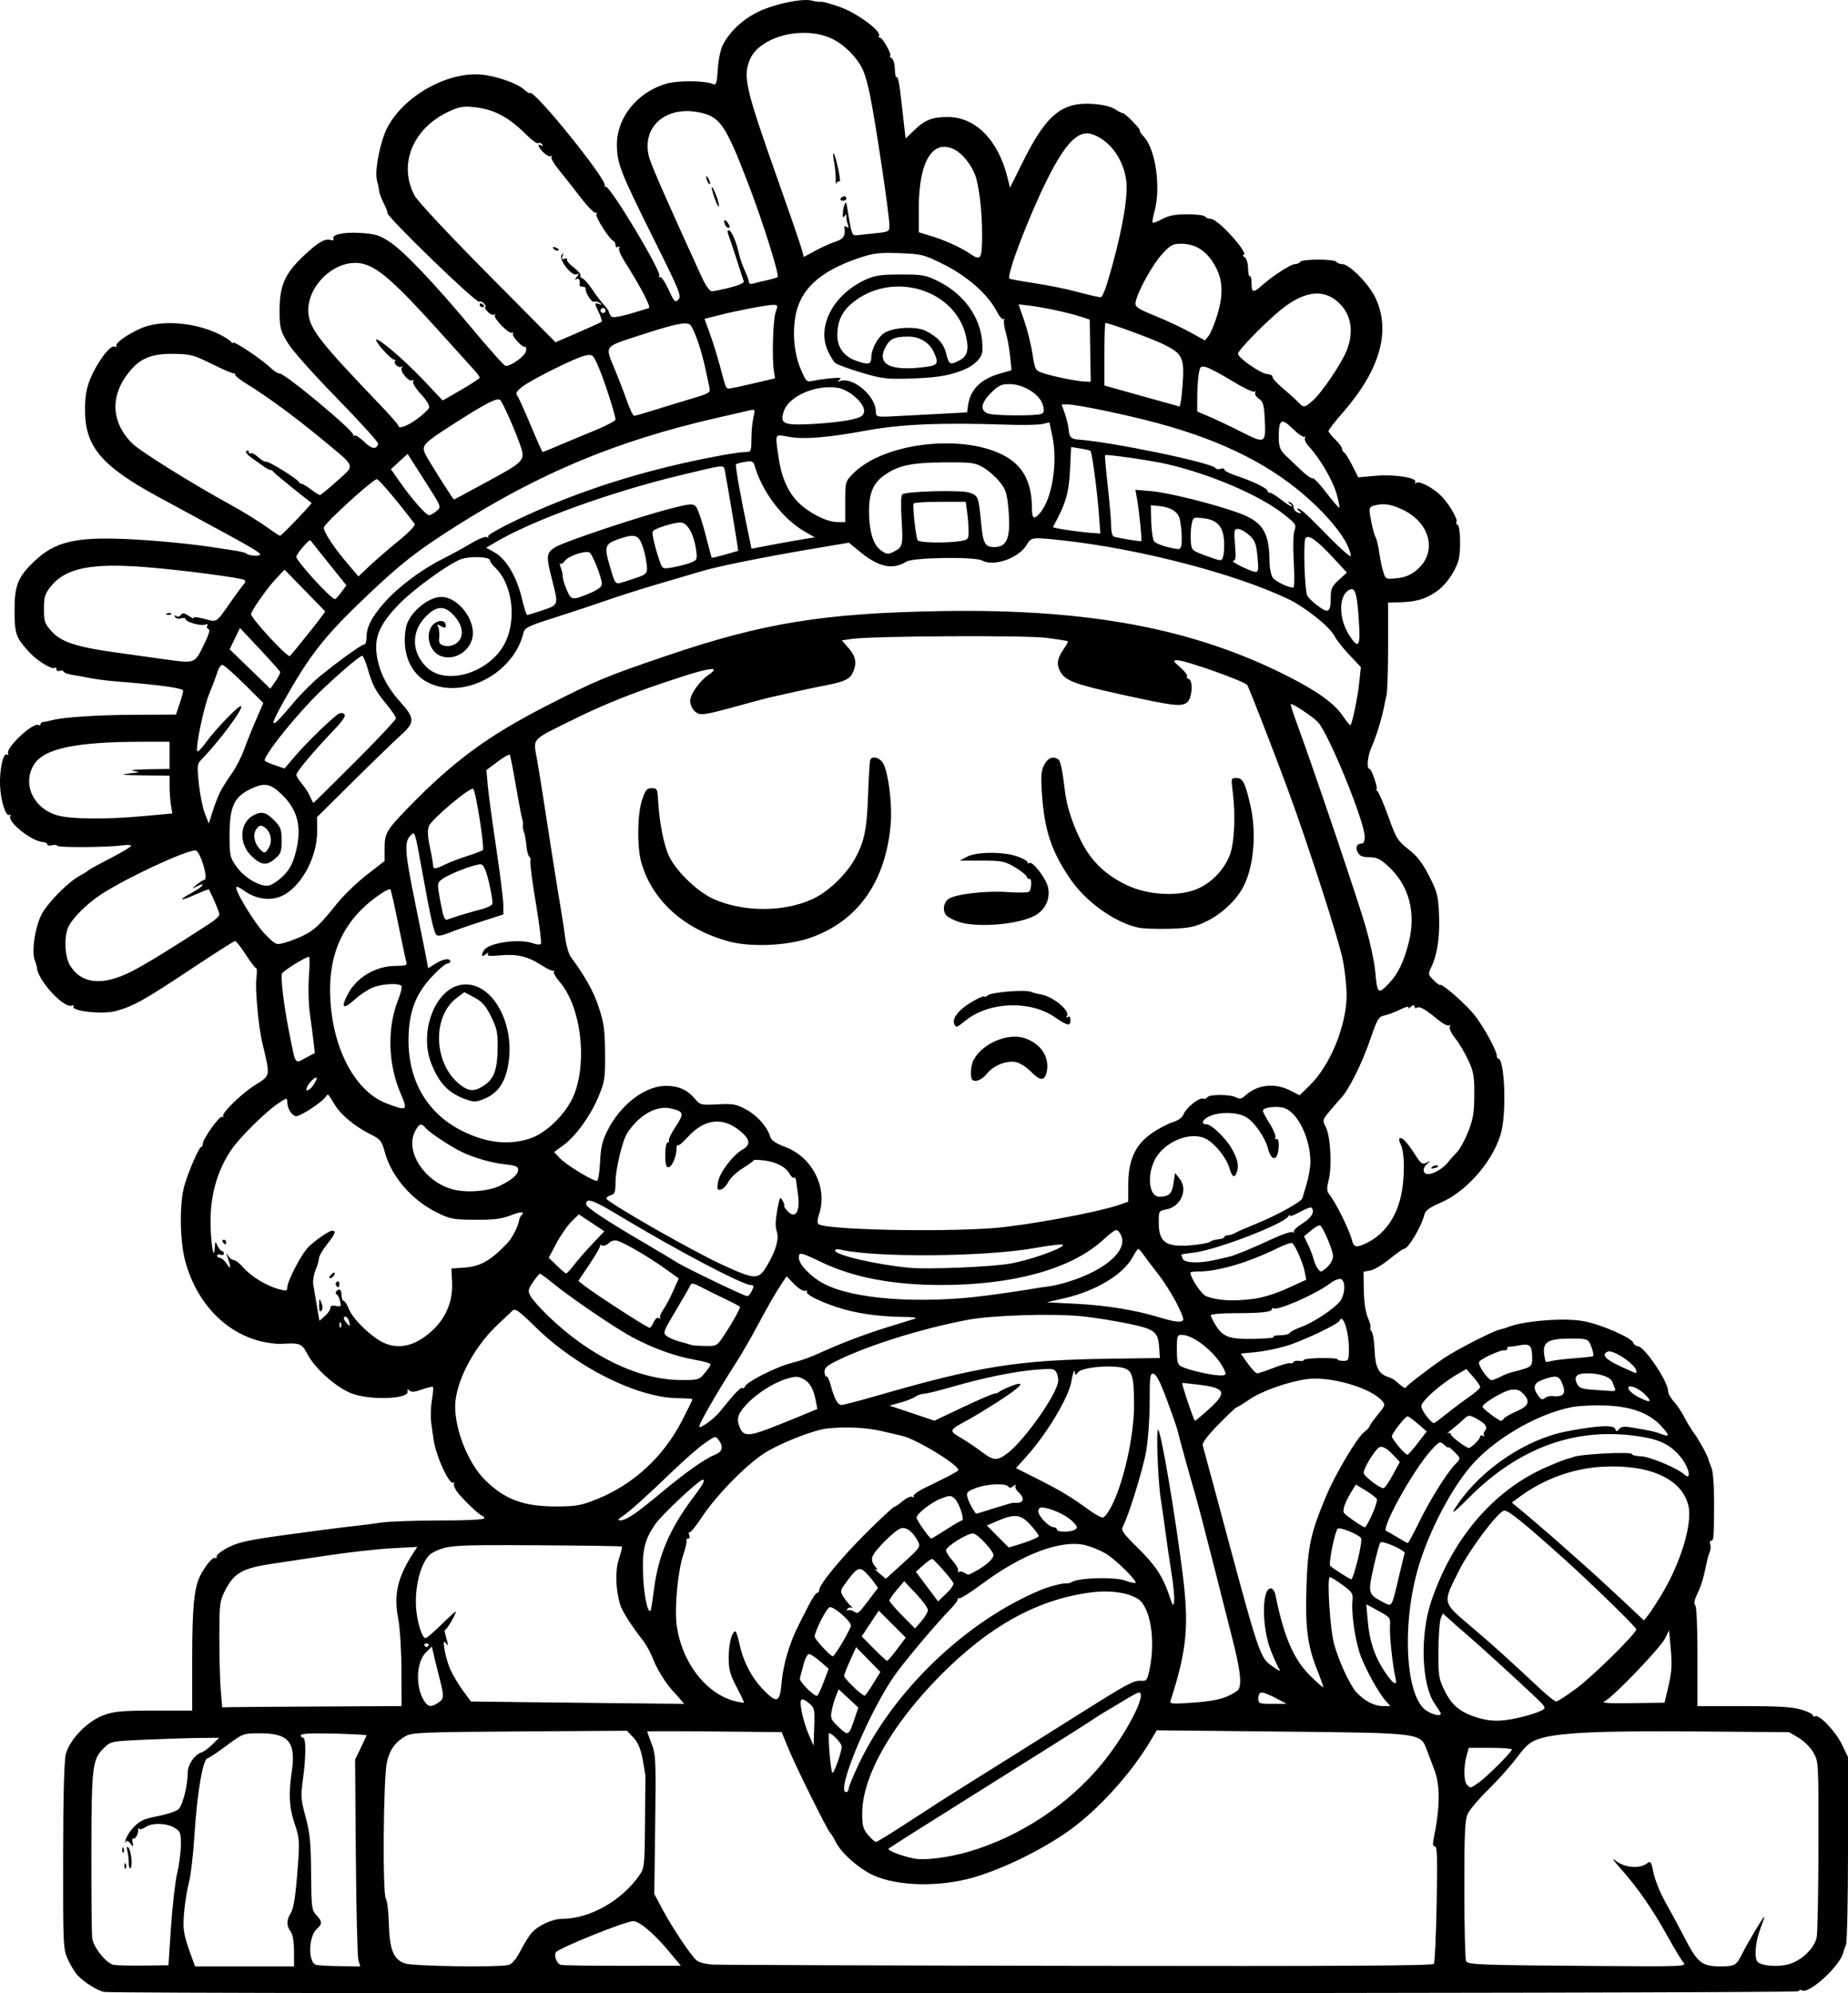 <?xml version="1.0" encoding="UTF-8" standalone="no"?>
<!-- Created with Inkscape (http://www.inkscape.org/) -->

<svg
   width="216.011mm"
   height="232.986mm"
   viewBox="0 0 216.011 232.986"
   version="1.1"
   id="svg1"
   xml:space="preserve"
   xmlns="http://www.w3.org/2000/svg"
   xmlns:svg="http://www.w3.org/2000/svg"><defs
     id="defs1" /><g
     id="layer1"
     transform="translate(20.63,70.573)"><path
       style="fill:#000000"
       d="m -8.459,162.248 c -0.794,-0.15 -2.346,-1.126 -3.119,-1.962 -0.32,-0.347 -0.831,-1.192 -1.135,-1.879 -0.532,-1.202 -0.552,-1.656 -0.538,-12.002 0.01,-7.067 0.117,-11.16 0.314,-11.94 0.432,-1.717 2.548,-3.892 4.451,-4.576 1.226,-0.441 2.14,-0.522 5.887,-0.522 h 4.436 v -6.072 c 0,-5.819 0.206,-8.099 0.862,-9.538 0.515,-1.131 1.541,-2.399 1.807,-2.234 0.14,0.086 0.221,0.009 0.181,-0.171 -0.04,-0.18 0.582,-0.662 1.383,-1.07 1.227,-0.626 2.369,-0.867 7.276,-1.534 3.201,-0.435 6.535,-0.864 7.408,-0.952 0.873,-0.088 2.302,-0.27 3.175,-0.404 0.873,-0.134 3.939,-0.245 6.813,-0.246 3.306,-0.001 5.226,-0.099 5.226,-0.267 0,-0.146 -0.089,-0.266 -0.198,-0.268 -0.269,-0.004 -2.175,-1.801 -2.907,-2.74 -0.325,-0.417 -0.515,-0.894 -0.421,-1.058 0.094,-0.165 0.073,-0.211 -0.047,-0.102 -0.473,0.429 -2.12,-3.172 -2.371,-5.184 -0.039,-0.314 -0.15,-1.106 -0.246,-1.761 -0.096,-0.655 -0.064,-1.845 0.071,-2.646 0.135,-0.8 0.191,-1.511 0.125,-1.58 -0.066,-0.069 -0.643,0.063 -1.281,0.293 -0.849,0.305 -1.241,0.339 -1.459,0.125 -0.219,-0.215 -0.276,-0.191 -0.213,0.09 0.201,0.905 -4.321,1.083 -6.529,0.257 -1.779,-0.666 -4.269,-2.874 -5.183,-4.597 -0.673,-1.269 -0.837,-1.332 -3.104,-1.206 -0.483,0.027 -1.495,-0.097 -2.249,-0.275 -4.226,-1 -7.577,-4.496 -8.907,-9.294 -0.674,-2.434 -0.73,-6.852 -0.114,-8.964 0.512,-1.753 1.701,-4.48 1.954,-4.48 0.101,0 0.184,-0.158 0.184,-0.352 0,-0.6 1.974,-3.363 2.271,-3.179 0.154,0.095 0.204,0.051 0.112,-0.099 -0.199,-0.321 2.164,-2.619 3.67,-3.57 1.907,-1.204 1.861,-0.955 0.904,-4.971 -0.444,-1.865 -0.858,-6.332 -0.696,-7.515 0.092,-0.669 0.08,-1.217 -0.027,-1.218 -0.106,-0.001 -0.653,-0.716 -1.215,-1.587 -0.562,-0.872 -1.12,-1.585 -1.241,-1.585 -0.121,0 -2.528,1.535 -5.349,3.412 -5.24,3.486 -6.602,4.242 -8.615,4.78 -1.544,0.413 -5.263,0.002 -4.925,-0.544 0.079,-0.128 -0.017,-0.171 -0.215,-0.096 -0.901,0.346 -3.873,-2.85 -4.044,-4.348 -0.027,-0.234 -0.14,-0.641 -0.252,-0.905 -0.426,-1.002 0.022,-4.014 0.812,-5.466 0.771,-1.416 3.19,-3.829 4.533,-4.522 0.406,-0.209 0.798,-0.454 0.87,-0.544 0.073,-0.09 1.234,-0.73 2.58,-1.422 1.346,-0.692 2.447,-1.351 2.447,-1.464 0,-0.113 -0.446,-0.14 -0.992,-0.061 -1.624,0.236 -7.475,0.281 -7.613,0.058 -0.07,-0.113 -0.365,-0.143 -0.656,-0.067 -0.291,0.076 -0.529,0.031 -0.529,-0.101 0,-0.132 -0.246,-0.258 -0.546,-0.28 -1.346,-0.101 -4.182,-2.396 -3.775,-3.054 0.093,-0.151 0.049,-0.2 -0.099,-0.109 -0.421,0.26 -1.034,-1.641 -1.106,-3.43 -0.076,-1.888 0.377,-3.904 0.816,-3.633 0.162,0.1 0.219,0.062 0.129,-0.085 -0.388,-0.628 2.934,-3.751 3.571,-3.358 0.119,0.073 0.216,0.027 0.216,-0.103 0,-0.13 0.149,-0.246 0.331,-0.259 0.182,-0.013 0.628,-0.102 0.992,-0.2 1.367,-0.365 5.312,-0.622 9.831,-0.641 l 4.671,-0.019 0.422,-1.238 c 0.232,-0.681 0.422,-1.38 0.422,-1.553 0,-0.305 -2.66,-0.677 -7.673,-1.074 -1.091,-0.086 -2.52,-0.266 -3.175,-0.399 -0.655,-0.133 -1.607,-0.304 -2.117,-0.38 -0.509,-0.076 -0.963,-0.247 -1.009,-0.379 -0.046,-0.132 -0.254,-0.174 -0.463,-0.094 -0.209,0.08 -0.38,-0.006 -0.38,-0.191 0,-0.185 -0.074,-0.263 -0.165,-0.172 -0.297,0.297 -2.099,-0.81 -3.072,-1.886 -1.507,-1.668 -1.644,-2.065 -1.651,-4.805 -0.008,-2.919 0.388,-3.91 2.287,-5.727 2.408,-2.305 4.789,-2.882 10.804,-2.619 3.381,0.148 8.082,0.61 10.716,1.053 0.291,0.049 1.124,0.175 1.852,0.281 0.728,0.106 1.382,0.268 1.455,0.361 0.199,0.254 1.588,0.353 1.586,0.113 -0.002,-0.257 -1.034,-0.857 -7.407,-4.302 -1.528,-0.826 -3.612,-1.957 -4.63,-2.512 -6.526,-3.559 -8.422,-5.824 -8.425,-10.062 -0.001,-1.56 0.151,-2.499 0.578,-3.572 0.77,-1.935 2.338,-4.058 2.852,-3.861 0.216,0.083 0.324,0.04 0.241,-0.094 -0.213,-0.345 1.863,-1.716 3.374,-2.229 2.372,-0.805 6.092,-0.41 8.73,0.927 0.614,0.311 1.204,0.699 1.311,0.861 0.107,0.162 0.196,0.205 0.198,0.094 0.006,-0.321 3.245,1.838 4.461,2.974 0.386,0.361 0.821,0.632 0.967,0.603 0.537,-0.107 8.781,6.753 8.643,7.192 -0.049,0.154 0.004,0.188 0.116,0.076 0.112,-0.112 0.628,0.211 1.147,0.717 0.892,0.871 1.44,0.952 1.648,0.243 0.048,-0.163 -2.115,-2.553 -4.807,-5.31 -2.876,-2.945 -5.269,-5.642 -5.802,-6.539 -0.817,-1.374 -0.908,-1.727 -0.918,-3.551 -0.017,-3.062 0.576,-4.45 2.797,-6.551 1.673,-1.582 2.468,-2.054 3.157,-1.874 0.276,0.072 0.439,0.029 0.362,-0.095 -0.317,-0.513 1.07,-0.842 3.064,-0.727 1.749,0.101 2.244,0.245 3.396,0.984 1.697,1.089 5.266,4.834 9.834,10.317 1.949,2.34 3.666,4.252 3.815,4.25 0.721,-0.012 2.349,-1.225 2.389,-1.781 0.023,-0.327 -0.019,-0.534 -0.093,-0.459 -0.228,0.228 -1.621,-1.257 -1.445,-1.54 0.09,-0.146 0.046,-0.192 -0.099,-0.103 -0.344,0.212 -2.273,-1.766 -2.007,-2.058 0.112,-0.123 0.071,-0.148 -0.091,-0.056 -0.162,0.093 -0.508,-0.067 -0.769,-0.354 -0.26,-0.288 -0.381,-0.523 -0.268,-0.523 0.113,0 0.059,-0.177 -0.121,-0.394 -0.18,-0.217 -0.439,-0.325 -0.576,-0.24 -0.347,0.214 -10.871,-9.972 -10.751,-10.407 0.031,-0.112 -0.156,-0.603 -0.416,-1.091 -0.26,-0.488 -0.514,-1.202 -0.565,-1.587 -0.051,-0.385 -0.111,-0.7 -0.133,-0.7 -0.022,0 -0.084,-0.298 -0.137,-0.661 -0.181,-1.238 0.468,-4.361 1.21,-5.821 1.899,-3.739 7.041,-6.656 11.067,-6.278 1.743,0.164 4.199,1.033 4.984,1.765 0.303,0.282 0.607,0.456 0.675,0.388 0.458,-0.458 9.098,10.25 8.739,10.831 -0.087,0.141 -0.049,0.188 0.085,0.106 0.435,-0.269 6.586,9.958 6.284,10.447 -0.097,0.158 -0.061,0.215 0.08,0.128 0.141,-0.087 0.588,0.563 0.993,1.445 0.676,1.472 0.771,1.569 1.161,1.179 0.39,-0.39 0.151,-0.974 -2.907,-7.118 -3.87,-7.775 -4.258,-8.765 -4.284,-10.92 -0.037,-3.188 2.347,-6.173 5.735,-7.18 1.352,-0.402 4.512,-0.384 5.507,0.032 0.365,0.152 0.446,-0.105 0.553,-1.755 0.071,-1.089 0.327,-2.321 0.587,-2.823 0.84,-1.619 2.453,-3.095 4.316,-3.951 1.953,-0.897 5.085,-1.516 6.147,-1.216 0.369,0.104 0.831,0.162 1.027,0.129 0.196,-0.033 1.24,0.262 2.319,0.655 1.953,0.712 4.762,2.812 4.446,3.324 -0.078,0.126 -0.017,0.228 0.134,0.228 0.314,0 1.462,2.115 1.151,2.121 -0.112,0.002 -0.035,0.111 0.171,0.241 0.214,0.135 0.384,0.691 0.397,1.293 0.012,0.581 0.101,1.007 0.197,0.948 0.175,-0.108 0.354,0.82 0.595,3.069 0.07,0.655 0.203,1.845 0.296,2.646 l 0.169,1.455 1.131,-1.084 c 1.135,-1.088 2.041,-1.43 3.788,-1.43 3.222,0 5.875,2.66 6.963,6.982 l 0.321,1.274 1.533,-3.075 c 2.73,-5.476 4.554,-6.967 8.202,-6.706 1.144,0.082 2.085,0.311 2.55,0.621 0.405,0.27 0.807,0.471 0.894,0.446 0.087,-0.025 0.617,0.425 1.178,0.999 0.561,0.575 0.932,1.045 0.824,1.045 -0.108,0 0.095,0.314 0.451,0.698 1.4,1.51 2.033,5.968 1.247,8.787 -0.176,0.633 -0.266,1.206 -0.199,1.272 0.067,0.067 0.579,-0.124 1.138,-0.424 0.757,-0.406 1.504,-0.545 2.923,-0.545 1.049,0 1.98,0.119 2.07,0.265 0.09,0.146 0.384,0.265 0.654,0.265 0.873,0 4.651,4.221 3.792,4.237 -0.117,0.002 -0.041,0.113 0.169,0.246 0.224,0.142 0.388,0.678 0.397,1.294 0.008,0.578 0.104,0.996 0.213,0.929 0.109,-0.067 0.198,0.301 0.198,0.819 0,1.121 0.197,1.163 1.216,0.26 1.285,-1.139 3.381,-2.494 3.858,-2.494 0.248,0 0.525,-0.119 0.614,-0.265 0.213,-0.345 4.02,-0.345 4.233,0 0.09,0.146 0.4,0.265 0.688,0.265 0.798,0 3.056,2.272 3.83,3.855 1.896,3.875 0.619,8.465 -3.745,13.469 -0.935,1.072 -1.699,2.055 -1.699,2.185 0,0.13 0.357,0.578 0.794,0.996 0.437,0.418 0.794,0.907 0.794,1.086 0,0.179 0.104,0.365 0.231,0.414 0.127,0.049 0.552,0.725 0.944,1.503 l 0.713,1.415 2.09,-0.185 c 2.189,-0.194 4.878,0.248 4.567,0.75 -0.088,0.142 -0.026,0.176 0.138,0.075 0.365,-0.225 1.681,0.431 2.719,1.357 0.915,0.815 2.181,2.886 1.971,3.225 -0.081,0.131 -0.022,0.28 0.132,0.331 0.266,0.089 0.386,2.25 0.203,3.656 -0.177,1.363 -1.485,3.355 -2.753,4.195 -1.314,0.87 -2.384,1.165 -4.364,1.205 l -1.214,0.024 0.003,5.027 c 0.002,2.765 -0.083,5.384 -0.187,5.821 -0.105,0.437 -0.233,1.032 -0.286,1.323 -0.225,1.243 -0.964,3.636 -1.446,4.687 -0.488,1.062 -0.631,2.589 -0.243,2.589 0.234,2.51e-4 1.034,2.38 0.803,2.385 -0.1,0.002 -0.056,0.092 0.098,0.198 0.154,0.107 0.731,1.445 1.282,2.973 0.932,2.584 1.097,2.853 2.366,3.847 1.026,0.804 1.624,1.578 2.411,3.119 0.952,1.865 1.056,2.274 1.154,4.516 0.112,2.553 -0.194,4.634 -0.9,6.121 -0.392,0.826 -0.382,0.887 0.254,1.522 0.364,0.364 0.704,0.62 0.756,0.568 0.226,-0.226 3.179,2.378 4.137,3.649 1.102,1.463 2.504,4.056 2.504,4.631 0,0.185 0.083,0.337 0.184,0.337 0.688,0 0.961,5.745 0.396,8.331 -0.713,3.263 -3.939,7.12 -7.096,8.483 -1.39,0.6 -1.833,0.926 -1.956,1.44 -0.328,1.367 -1.878,3.971 -2.364,3.971 -0.131,0 -0.89,0.536 -1.689,1.191 -0.798,0.655 -1.812,1.258 -2.252,1.341 l -0.8,0.15 0.033,2.165 c 0.021,1.355 0.197,2.551 0.471,3.198 0.241,0.568 0.378,1.093 0.305,1.166 -0.073,0.073 -0.009,0.284 0.144,0.467 0.152,0.184 0.307,1.172 0.344,2.197 0.071,1.967 0.47,2.75 1.58,3.103 0.301,0.096 0.698,0.307 0.882,0.47 0.882,0.781 1.114,0.927 1.193,0.751 0.103,-0.229 2.784,-2.287 4.478,-3.437 1.385,-0.94 5.772,-3.185 6.501,-3.327 0.266,-0.052 0.662,-0.168 0.88,-0.259 1.786,-0.743 6.516,-1.136 8.825,-0.734 2.013,0.351 5.655,1.912 5.891,2.526 0.087,0.226 0.321,0.411 0.52,0.411 0.763,0 3.55,4.115 3.55,5.242 0,0.276 0.299,0.824 0.665,1.219 0.366,0.395 0.919,1.216 1.229,1.825 0.31,0.609 0.831,1.464 1.157,1.901 0.546,0.731 1.642,2.734 1.665,3.043 0.005,0.073 0.159,0.489 0.34,0.926 0.209,0.501 0.328,2.064 0.323,4.233 -0.009,4.009 -0.039,4.366 -0.36,4.366 -0.132,0 -0.171,0.179 -0.087,0.397 0.084,0.218 0.064,0.605 -0.045,0.86 -0.109,0.255 -0.234,0.642 -0.279,0.86 -0.454,2.213 -0.698,3.059 -1.16,4.014 -0.361,0.747 -0.452,1.204 -0.274,1.382 0.162,0.162 0.266,2.526 0.266,6.034 v 5.768 h 5.376 c 4.068,0 5.709,0.099 6.747,0.407 0.754,0.224 1.371,0.529 1.371,0.677 0,0.148 0.114,0.199 0.254,0.113 0.452,-0.279 2.396,1.755 3.131,3.276 l 0.716,1.48 v 10.716 c 0,5.894 -0.107,10.954 -0.238,11.245 -0.131,0.291 -0.269,0.676 -0.307,0.856 -0.324,1.551 -4.036,4.957 -4.852,4.452 -0.14,-0.087 -0.33,-0.037 -0.421,0.111 -0.165,0.266 -196.61,0.342 -198.021,0.076 z m 7.818,-7.613 c 0.165,-2.474 0.493,-5.309 0.728,-6.3 0.235,-0.991 0.427,-2.484 0.427,-3.316 0,-1.391 -0.063,-1.551 -0.768,-1.968 -0.941,-0.556 -2.625,-0.589 -3.371,-0.066 -0.304,0.213 -0.638,0.302 -0.742,0.198 -0.104,-0.104 -0.16,-0.07 -0.125,0.075 0.099,0.411 -0.315,1.203 -0.552,1.056 -0.117,-0.072 -0.155,0.137 -0.085,0.465 0.12,0.561 0.104,0.568 -0.263,0.119 -0.297,-0.363 -0.427,-0.395 -0.546,-0.132 -0.086,0.19 -0.086,0.047 -1.16e-4,-0.317 0.086,-0.364 0.534,-1.049 0.996,-1.523 0.682,-0.7 1.201,-0.931 2.766,-1.229 1.06,-0.202 2.142,-0.563 2.407,-0.802 0.493,-0.447 1.079,-2.758 1.079,-4.26 0,-0.939 0.792,-2.12 1.591,-2.374 0.285,-0.09 0.868,-0.514 1.296,-0.942 l 0.777,-0.777 -2.295,0.022 c -1.262,0.012 -4.103,0.102 -6.314,0.2 -3.931,0.174 -4.036,0.194 -4.791,0.917 -1.415,1.356 -1.507,2.09 -1.523,12.146 -0.008,5.052 0.034,9.599 0.093,10.104 0.126,1.081 1.633,2.976 2.506,3.151 0.324,0.065 1.9,0.103 3.5,0.084 l 2.91,-0.034 z m -5.439,-7.166 c 0.013,-0.308 0.075,-0.371 0.16,-0.16 0.076,0.191 0.067,0.419 -0.021,0.507 -0.088,0.088 -0.15,-0.068 -0.139,-0.347 z m 0.505,-0.265 c -0.002,-0.424 -0.078,-1.069 -0.168,-1.433 -0.114,-0.459 -0.079,-0.58 0.114,-0.397 0.332,0.315 0.52,2.139 0.248,2.411 -0.105,0.105 -0.192,-0.157 -0.194,-0.581 z m -0.769,-1.587 c 0.013,-0.308 0.075,-0.371 0.16,-0.16 0.076,0.191 0.067,0.419 -0.021,0.507 -0.088,0.088 -0.15,-0.068 -0.139,-0.347 z m 20.079,11.862 c -0.005,-1.149 -0.147,-1.969 -0.397,-2.3 -0.488,-0.645 -0.494,-1.322 -0.019,-2.075 0.406,-0.643 0.625,-2.126 0.906,-6.127 0.164,-2.328 0.117,-2.83 -0.407,-4.366 -0.644,-1.888 -0.731,-3.441 -0.345,-6.101 0.506,-3.48 -0.347,-4.502 -3.753,-4.493 -1.923,0.005 -1.94,0.012 -3.886,1.455 -1.075,0.797 -2.053,1.45 -2.173,1.45 -0.557,0 -1.249,3.985 -1.562,8.988 -0.141,2.26 -0.43,4.749 -0.642,5.53 -0.212,0.782 -0.465,2.345 -0.564,3.473 -0.179,2.046 -0.086,2.606 0.869,5.226 l 0.41,1.124 h 5.785 5.785 z m 7.53,1.058 c -0.117,-0.4 -0.253,-5.841 -0.301,-12.091 l -0.088,-11.363 0.667,-1.363 c 0.367,-0.75 0.667,-1.411 0.667,-1.469 -2.1e-4,-0.058 -1.727,-0.148 -3.836,-0.199 -2.674,-0.065 -3.836,-0.005 -3.836,0.198 0,0.16 0.119,0.292 0.265,0.292 0.349,0 0.337,2.263 -0.028,4.895 -0.266,1.925 -0.238,2.32 0.317,4.366 0.509,1.878 0.615,2.957 0.642,6.547 0.031,4.028 0.069,4.337 0.609,4.912 0.711,0.757 0.72,1.029 0.052,1.633 -0.987,0.893 -1.032,3.935 -0.063,4.19 0.25,0.066 1.51,0.133 2.8,0.15 l 2.346,0.031 z m 17.561,0.557 c 0.394,-0.105 0.882,-0.688 1.382,-1.65 0.425,-0.818 0.995,-1.744 1.267,-2.059 0.773,-0.896 2.454,-1.677 3.617,-1.68 3.258,-0.01 7.004,-2.147 9.077,-5.179 0.518,-0.757 0.561,-1.193 0.593,-5.953 0.019,-2.825 0.044,-5.255 0.056,-5.401 0.012,-0.146 -0.131,-1.071 -0.318,-2.056 -0.246,-1.302 -0.544,-2.01 -1.089,-2.594 l -0.75,-0.803 -12.514,0.081 c -11.05,0.071 -12.607,0.132 -13.308,0.518 -1.25,0.69 -1.893,1.568 -2.242,3.065 -0.42,1.804 -0.526,15.431 -0.124,15.968 0.154,0.205 0.31,1.504 0.348,2.887 0.084,3.088 0.541,4.223 1.886,4.681 0.977,0.333 10.988,0.478 12.118,0.175 z m 18.672,-1.655 c -1.686,-2.024 -3.395,-3.466 -4.109,-3.466 -0.898,0 -8.755,3.167 -9.053,3.65 -0.245,0.397 0.136,1.345 0.589,1.463 0.24,0.063 3.494,0.111 7.232,0.107 l 6.796,-0.008 z m 89.483,1.528 c 0.102,-0.165 0.245,-3.32 0.318,-7.012 0.105,-5.283 0.063,-6.713 -0.199,-6.713 -0.222,0 -0.283,-0.241 -0.183,-0.728 0.804,-3.915 0.824,-6.434 0.069,-8.342 -0.185,-0.469 -0.541,-1.407 -0.79,-2.085 -0.788,-2.147 -0.423,-2.099 -17.143,-2.271 l -14.468,-0.149 -0.746,1.253 c -2.251,3.78 -5.983,7.914 -9.36,10.366 -3.337,2.423 -8.532,4.916 -12.024,5.768 -3.814,0.931 -8.166,0.778 -10.876,-0.384 -1.647,-0.706 -3.8,-2.567 -4.468,-3.862 -0.29,-0.562 -0.605,-1.081 -0.701,-1.154 -0.289,-0.219 -3.959,-7.617 -4.847,-9.77 l -0.826,-2.004 -7.86,-0.076 c -4.323,-0.042 -7.86,-0.042 -7.86,0 8e-5,0.042 0.235,0.694 0.522,1.448 0.487,1.281 0.515,1.906 0.416,9.456 l -0.105,8.084 0.948,1.789 c 1.087,2.053 3.261,5.317 3.965,5.954 0.288,0.26 1.057,0.466 1.93,0.515 0.799,0.045 20.048,0.112 42.777,0.149 30.532,0.049 41.373,-0.011 41.51,-0.233 z m 29.166,-0.151 c -0.232,-0.262 -1.046,-1.607 -1.809,-2.989 -1.753,-3.173 -3.529,-5.745 -5.478,-7.934 -0.949,-1.065 -1.194,-1.441 -0.647,-0.992 0.999,0.82 2.755,0.989 3.629,0.35 0.48,-0.351 0.527,-0.286 0.817,1.124 0.169,0.823 0.794,2.352 1.388,3.397 0.594,1.045 1.641,2.989 2.325,4.318 1.418,2.753 1.966,3.176 4.111,3.17 1.707,-0.005 1.838,-0.085 2.589,-1.583 0.624,-1.245 2.409,-4.233 2.529,-4.233 0.038,0 -0.168,0.623 -0.457,1.385 -0.601,1.583 -0.753,3.475 -0.314,3.914 0.479,0.479 2.38,0.618 3.636,0.266 1.498,-0.419 3.001,-1.871 3.253,-3.141 0.106,-0.533 0.198,-5.375 0.206,-10.759 0.014,-9.736 0.011,-9.795 -0.593,-10.848 -0.337,-0.588 -1.102,-1.35 -1.72,-1.715 l -1.113,-0.657 -10.98,-0.087 c -11.332,-0.09 -16.125,0.142 -18.308,0.886 -0.997,0.34 -1.469,0.744 -2.549,2.186 -0.729,0.973 -2.219,2.642 -3.311,3.709 -1.092,1.067 -2.173,2.335 -2.402,2.818 -0.351,0.74 -0.416,2.142 -0.413,8.908 0.002,4.416 0.095,8.173 0.206,8.347 0.26,0.41 1.597,0.46 14.859,0.557 10.551,0.077 10.952,0.062 10.546,-0.397 z M 92.517,145.881 c 5.981,-1.728 11.702,-5.489 15.65,-10.288 2.846,-3.459 5.373,-8.343 4.316,-8.343 -0.118,0 -0.921,0.433 -1.786,0.962 -0.865,0.529 -1.81,1.095 -2.101,1.257 -0.291,0.162 -1.184,0.731 -1.984,1.264 -0.8,0.533 -6.337,4.024 -12.303,7.757 -5.966,3.734 -10.948,6.886 -11.07,7.005 -0.21,0.205 1.559,0.892 3,1.165 1.225,0.232 3.94,-0.105 6.277,-0.781 z m -6.735,-3.641 c 2.071,-1.36 4.997,-3.236 6.502,-4.167 1.506,-0.932 3.677,-2.289 4.825,-3.017 1.148,-0.728 2.834,-1.788 3.745,-2.356 0.911,-0.568 3.205,-2.009 5.096,-3.201 5.095,-3.213 5.973,-3.682 6.771,-3.621 0.668,0.051 0.747,-0.049 1.011,-1.283 0.742,-3.458 0.106,-7.356 -1.35,-8.282 -1.248,-0.793 -3.423,-1.062 -5.806,-0.718 -6.096,0.88 -11.56,3.917 -17.163,9.539 -5.788,5.808 -9.26,11.898 -9.26,16.244 0,1.451 0.103,1.83 0.685,2.522 0.377,0.448 0.796,0.814 0.931,0.814 0.136,0 1.941,-1.113 4.011,-2.473 z m -7.215,-3.737 c 0,-0.214 0.533,-1.516 1.185,-2.892 4.079,-8.613 12.602,-16.757 21.304,-20.356 1.022,-0.423 2.661,-0.834 2.987,-0.75 0.115,0.03 0.418,-0.058 0.672,-0.194 0.903,-0.483 4.919,-0.583 6.138,-0.153 0.623,0.22 1.186,0.347 1.251,0.282 0.224,-0.224 -2.376,-2.783 -3.491,-3.436 -0.615,-0.36 -1.669,-0.794 -2.343,-0.964 -2.805,-0.706 -7.36,0.988 -12.071,4.49 -1.37,1.018 -2.593,1.788 -2.719,1.711 -0.125,-0.077 -0.195,-0.039 -0.155,0.085 0.04,0.124 -0.344,0.651 -0.853,1.172 -1.552,1.586 -4.908,5.549 -6.309,7.449 -2.981,4.041 -7.168,13.947 -5.895,13.947 0.164,0 0.298,-0.175 0.298,-0.389 z m 73.646,-0.719 c 0.942,-0.654 3.877,-3.588 3.877,-3.875 0,-0.103 -1.133,-0.188 -2.518,-0.188 h -2.518 l -0.259,0.932 c -0.356,1.281 -0.327,3.01 0.056,3.393 0.411,0.411 0.386,0.415 1.361,-0.262 z m -74.457,-4.201 c 0.016,-0.38 -1.096,-1.569 -1.467,-1.569 -0.185,0 0.154,4.252 0.367,4.609 0.149,0.249 1.068,-2.291 1.1,-3.04 z m -3.742,-5.015 c -1.028,-0.857 -1.223,-0.677 -0.944,0.866 0.138,0.764 0.509,1.984 0.824,2.712 l 0.573,1.323 0.077,-2.198 c 0.071,-2.017 0.027,-2.239 -0.529,-2.703 z m 5.247,1.746 0.437,-1.303 -1.146,-1.069 -1.146,-1.069 -0.323,0.793 c -0.178,0.436 -0.403,1.218 -0.501,1.739 -0.161,0.856 -0.081,1.037 0.83,1.896 1.126,1.062 1.168,1.039 1.848,-0.987 z m 78.331,-0.288 c 0.754,-0.195 1.64,-0.498 1.969,-0.674 0.585,-0.313 0.561,-0.356 -1.119,-1.938 -2.255,-2.124 -6.444,-5.93 -7.776,-7.066 -0.582,-0.496 -1.414,-1.226 -1.849,-1.622 l -0.791,-0.721 -0.25,0.589 c -0.137,0.324 -0.258,2.017 -0.268,3.764 -0.017,2.973 0.03,3.272 0.736,4.71 0.868,1.768 1.953,2.609 4.141,3.21 1.535,0.422 2.849,0.358 5.207,-0.251 z m -9.865,-0.459 c -0.105,-0.182 -0.399,-0.631 -0.652,-0.998 -1.555,-2.252 -1.746,-8.036 -0.397,-12.02 2.499,-7.379 7.348,-13.003 13.513,-15.67 1.471,-0.637 2.25,-0.934 2.646,-1.011 0.146,-0.028 0.324,-0.085 0.397,-0.125 0.622,-0.348 6.879,-0.677 6.881,-0.361 8.3e-4,0.122 0.475,0.24 1.055,0.262 1.075,0.04 4.248,1.37 5.091,2.133 0.872,0.79 0.555,-0.816 -0.393,-1.988 -1.134,-1.402 -2.329,-2.043 -4.493,-2.41 -7.559,-1.282 -14.368,1.116 -20.378,7.175 -1.866,1.882 -2.178,2.049 -1.209,0.647 2.859,-4.133 8,-7.565 12.684,-8.467 3.567,-0.687 5.507,-0.79 5.694,-0.302 0.137,0.356 0.197,0.36 0.457,0.026 0.235,-0.302 0.582,-0.337 1.622,-0.162 2.129,0.358 2.604,0.466 3.373,0.765 0.947,0.368 0.917,0.104 -0.113,-0.996 -1.378,-1.47 -3.382,-2.218 -6.303,-2.351 -1.382,-0.063 -3.198,0.012 -4.034,0.167 -4.031,0.749 -9.203,3.762 -11.891,6.929 -2.308,2.719 -4.773,7.422 -6.024,11.495 -2.089,6.8 -1.629,15.558 0.897,17.098 0.939,0.573 1.869,0.67 1.577,0.166 z m -130.941,-0.678 9.525,-0.05 -0.016,-4.167 c -0.009,-2.394 -0.173,-4.982 -0.384,-6.083 -0.538,-2.802 -0.061,-4.849 1.787,-7.67 l 0.451,-0.688 -3.036,0.167 c -1.67,0.092 -5.045,0.47 -7.5,0.84 -2.455,0.37 -5.313,0.798 -6.35,0.951 -3.561,0.526 -4.538,1.079 -5.599,3.173 -0.612,1.209 -0.653,1.547 -0.653,5.49 0,2.311 0.075,5.088 0.166,6.171 l 0.166,1.968 0.958,-0.027 c 0.527,-0.015 5.244,-0.049 10.483,-0.077 z m 13.857,-0.479 c 0.672,-0.47 0.67,-0.636 -0.041,-3.407 -0.224,-0.873 -0.485,-1.935 -0.579,-2.359 l -0.172,-0.772 -0.697,0.697 c -1.23,1.23 -1.233,4.432 -0.005,5.94 0.361,0.443 0.758,0.417 1.494,-0.099 z m 110.712,-0.166 c -0.797,-0.881 -2.311,-3.596 -2.935,-5.263 -0.618,-1.651 -1.108,-4.888 -0.967,-6.384 0.087,-0.924 0.003,-1.065 -1.152,-1.912 -0.685,-0.503 -1.352,-0.917 -1.481,-0.921 -0.369,-0.01 0.009,6.029 0.487,7.799 0.538,1.989 1.847,4.828 2.608,5.658 0.916,0.998 2.09,1.616 3.072,1.617 l 0.906,9.9e-4 z M 58.83,127.979 c -0.277,-0.327 -0.567,-0.655 -0.643,-0.728 -0.756,-0.719 -2.002,-2.664 -2.421,-3.778 -0.285,-0.76 -0.845,-1.798 -1.245,-2.307 -1.369,-1.746 -2.459,-3.469 -2.678,-4.233 -0.525,-1.83 -0.576,-3.957 -0.126,-5.309 0.245,-0.737 0.402,-1.382 0.351,-1.434 -0.052,-0.052 -4.559,-0.119 -10.015,-0.149 -9.827,-0.054 -10.393,-0.015 -12.07,0.839 -1.359,0.691 -2.29,4.116 -1.919,7.056 0.195,1.541 0.699,2.966 1.051,2.966 0.124,0 0.959,-0.718 1.856,-1.595 0.897,-0.877 1.648,-1.562 1.669,-1.521 0.102,0.196 -1.124,2.28 -1.26,2.144 -0.086,-0.086 -0.042,0.245 0.099,0.737 0.324,1.128 0.318,1.26 -0.034,0.765 -0.466,-0.656 -0.023,1.798 0.563,3.124 0.283,0.639 0.941,1.743 1.462,2.454 l 0.948,1.292 6.133,0.076 c 3.373,0.042 8.979,0.104 12.457,0.137 l 6.325,0.061 z m 6.642,-1.366 c -0.778,-1.493 -0.928,-2.054 -0.928,-3.469 0,-1.56 0.381,-3.036 0.783,-3.036 0.093,0 0.314,0.685 0.492,1.521 0.425,2.006 1.42,3.907 2.767,5.292 1.616,1.66 1.933,1.535 2.148,-0.847 0.199,-2.202 0.942,-4.676 2.054,-6.841 0.135,-0.263 0.605,-1.186 1.044,-2.051 0.439,-0.865 0.91,-1.572 1.047,-1.572 0.136,0 0.248,-0.153 0.248,-0.34 0,-0.65 2.669,-3.878 5.61,-6.787 1.628,-1.61 3.046,-2.927 3.152,-2.927 0.106,0 0.556,-0.306 1.001,-0.68 0.453,-0.381 0.945,-0.596 1.12,-0.488 0.178,0.11 0.241,0.079 0.146,-0.074 -0.091,-0.147 0.516,-0.594 1.348,-0.995 2.326,-1.119 3.607,-1.787 3.857,-2.01 0.463,-0.413 -4.898,-3.718 -6.611,-4.076 -0.273,-0.057 -1.317,-0.298 -2.321,-0.535 -1.791,-0.424 -4.26,-0.54 -6.399,-0.301 -1.613,0.18 -5.584,1.756 -7.386,2.931 -2.14,1.396 -5.603,4.948 -7.209,7.394 -0.722,1.099 -1.396,1.916 -1.497,1.814 -0.102,-0.102 -0.107,0.02 -0.011,0.27 0.104,0.27 0.049,0.455 -0.134,0.455 -0.17,0 -0.251,0.092 -0.182,0.205 0.07,0.113 -0.098,0.872 -0.373,1.687 -0.641,1.9 -1.046,6.257 -0.767,8.267 0.61,4.404 3.532,8.115 6.998,8.89 0.437,0.098 0.825,0.156 0.862,0.131 0.038,-0.026 -0.349,-0.848 -0.86,-1.827 z m 57.271,1.129 c 0.65,-0.281 1.273,-0.655 1.385,-0.831 0.418,-0.658 0.21,-2.386 -0.725,-6.009 -0.056,-0.218 -0.945,-3.731 -1.976,-7.805 -1.03,-4.075 -2.12,-8.241 -2.421,-9.258 -0.575,-1.941 -1.747,-6.184 -1.996,-7.228 -0.081,-0.336 -0.639,-1.943 -1.242,-3.569 -0.754,-2.036 -1.238,-2.985 -1.554,-3.046 -0.415,-0.08 -0.458,0.23 -0.459,3.305 -4.6e-4,1.879 -0.184,4.441 -0.412,5.743 -0.372,2.127 -2.05,7.564 -2.722,8.819 -0.229,0.429 0.022,0.791 1.684,2.427 2.126,2.093 2.964,3.35 3.726,5.587 0.445,1.308 0.505,1.377 0.587,0.683 0.051,-0.424 -0.092,-1.913 -0.318,-3.307 -0.225,-1.395 -0.541,-3.548 -0.701,-4.785 -0.16,-1.237 -0.398,-2.904 -0.528,-3.704 -0.361,-2.222 -0.599,-8.673 -0.302,-8.202 0.393,0.623 1.95,9.823 2.826,16.701 0.783,6.141 0.519,8.99 -1.376,14.874 -0.148,0.459 -10e-4,0.476 2.592,0.302 1.773,-0.119 3.168,-0.366 3.93,-0.696 z m 5.774,0.171 c -0.683,-0.364 -1.427,-0.661 -1.652,-0.661 -0.26,0 -0.409,0.241 -0.409,0.661 0,0.635 0.066,0.661 1.652,0.661 h 1.652 z m 45.887,-1.455 c 0.367,-1.562 0.423,-2.463 0.264,-4.233 l -0.203,-2.249 -0.463,0.944 c -0.557,1.136 -6.219,7.017 -7.101,7.376 -0.432,0.176 0.551,0.237 3.207,0.2 l 3.83,-0.053 z m -10.711,0.269 c 1.904,-1.418 6.949,-6.399 6.949,-6.862 0,-0.236 -5.252,-5.357 -8.334,-8.128 -4.975,-4.471 -6.754,-5.897 -7.16,-5.742 -0.835,0.321 -4.015,4.572 -5.223,6.983 -1.962,3.916 -2.021,3.649 1.441,6.6 2.693,2.296 3.76,3.258 8.164,7.36 0.8,0.746 1.586,1.359 1.746,1.363 0.16,0.004 1.248,-0.705 2.417,-1.576 z m -88.031,-0.737 0.569,-1.516 -0.992,-0.86 c -0.546,-0.473 -1.136,-0.86 -1.311,-0.86 -0.175,0 -0.465,0.566 -0.643,1.257 -0.179,0.691 -0.368,1.403 -0.42,1.581 -0.109,0.369 1.741,2.217 2.037,2.034 0.106,-0.066 0.449,-0.802 0.762,-1.636 z m 5.797,0.192 0.818,-1.329 -1.419,-1.453 -1.419,-1.453 -0.701,1.561 c -0.385,0.859 -0.701,1.665 -0.702,1.793 -0.002,0.329 2.214,2.443 2.428,2.316 0.098,-0.058 0.545,-0.703 0.995,-1.434 z m 51.916,-1.458 c -1.179,-2.932 -1.452,-5.031 -1.29,-9.936 0.154,-4.673 0.5,-6.242 2.343,-10.606 1.066,-2.524 3.55,-6.694 4.373,-7.342 0.356,-0.28 0.658,-0.607 0.671,-0.726 0.013,-0.119 0.439,-0.724 0.949,-1.346 0.904,-1.103 0.914,-1.142 0.442,-1.664 -1.364,-1.507 -6.049,-2.842 -8.717,-2.484 -2.183,0.293 -5.291,1.39 -6.717,2.371 -0.737,0.507 -1.415,0.922 -1.506,0.922 -0.091,0 -1.05,0.905 -2.132,2.012 -1.294,1.323 -1.922,2.161 -1.837,2.447 0.072,0.239 0.722,2.638 1.444,5.33 5.442,20.269 5.146,19.392 6.965,20.668 0.479,0.336 0.74,0.437 0.581,0.224 -0.159,-0.213 -0.62,-1.22 -1.025,-2.239 -1.072,-2.699 -1.078,-7.276 -0.009,-7.276 0.213,0 0.453,0.327 0.534,0.728 1.008,4.965 2.136,7.579 4.11,9.52 0.774,0.761 1.441,1.35 1.483,1.309 0.042,-0.042 -0.257,-0.902 -0.663,-1.913 z m 9.108,0.789 c -0.316,-1.26 -0.713,-4.989 -0.639,-6.011 0.07,-0.976 0.021,-1.042 -1.346,-1.789 l -1.419,-0.776 0.163,1.916 c 0.203,2.382 0.793,4.155 1.981,5.951 0.991,1.498 1.535,1.804 1.26,0.709 z m -58.254,-3.322 1.013,-1.356 -1.577,-1.577 -1.577,-1.577 -0.998,1.504 -0.998,1.504 1.411,1.429 c 0.776,0.786 1.479,1.429 1.562,1.429 0.083,0 0.607,-0.61 1.164,-1.356 z m -6.372,-0.82 c 0.536,-0.906 0.975,-1.775 0.975,-1.931 0,-0.539 -2.062,-2.32 -2.494,-2.154 -0.391,0.15 -1.739,2.817 -1.739,3.439 0,0.302 1.843,2.293 2.122,2.293 0.089,0 0.601,-0.741 1.137,-1.648 z m -48.397,0.369 c 0.075,-0.121 -0.032,-0.22 -0.237,-0.22 -0.205,0 -0.312,0.099 -0.237,0.22 0.075,0.121 0.182,0.22 0.237,0.22 0.056,0 0.162,-0.099 0.237,-0.22 z m 58.368,-4.13 c 0,-0.244 -0.623,-1.103 -1.385,-1.908 l -1.385,-1.464 -0.86,1.017 c -0.473,0.559 -0.862,1.124 -0.864,1.254 -0.002,0.131 0.67,0.916 1.494,1.746 l 1.498,1.509 0.751,-0.855 c 0.413,-0.47 0.751,-1.055 0.751,-1.299 z m 85.741,-1.764 c 2.246,-3.71 3.64,-8.289 3.165,-10.395 -0.709,-3.143 -4.496,-4.882 -9.998,-4.592 -3.492,0.184 -6.933,1.435 -9.788,3.557 l -0.862,0.641 0.862,0.706 c 0.885,0.724 4.461,3.789 4.699,4.026 0.073,0.073 1.144,1.024 2.381,2.113 1.237,1.089 3.432,3.093 4.877,4.453 l 2.628,2.473 0.488,-0.617 c 0.269,-0.339 0.965,-1.404 1.547,-2.366 z m -92.69,0.651 1.12,-1.478 -0.496,-0.696 c -0.273,-0.383 -0.745,-0.921 -1.049,-1.196 -0.652,-0.59 -0.984,-0.399 -2.184,1.252 -0.717,0.987 -0.726,1.038 -0.29,1.72 0.247,0.386 0.629,0.86 0.849,1.053 0.22,0.193 0.26,0.28 0.088,0.194 -0.172,-0.086 -0.399,-0.017 -0.504,0.154 -0.105,0.17 -0.078,0.24 0.06,0.154 0.139,-0.086 0.425,-0.046 0.636,0.087 0.562,0.356 0.552,0.363 1.769,-1.243 z m -25.066,-1.291 c 0.48,-3.892 1.861,-7.143 4.534,-10.673 1.175,-1.552 1.499,-2.152 1.165,-2.152 -0.42,0 -4.847,4.153 -5.569,5.224 -1.258,1.869 -1.521,3.004 -1.395,6.035 0.096,2.306 0.536,4.376 0.862,4.05 0.061,-0.061 0.242,-1.178 0.403,-2.484 z m 87.062,-1.448 c 0.326,-1.382 0.633,-2.633 0.682,-2.778 0.114,-0.337 -2.578,-1.534 -2.836,-1.262 -0.106,0.112 -0.464,1.415 -0.794,2.896 -0.677,3.027 -0.64,3.167 1.065,4.052 1.128,0.585 1.023,0.747 1.884,-2.908 z m -52.064,0.685 c -0.4,-0.676 -2.29,-2.801 -2.491,-2.801 -0.12,0 -0.596,0.337 -1.057,0.749 l -0.838,0.749 1.297,1.73 1.297,1.73 0.981,-0.934 c 0.54,-0.514 0.905,-1.064 0.811,-1.222 z m -4.159,-4.891 c -0.566,-1.095 -1.356,-1.686 -1.987,-1.486 -0.72,0.229 -3.094,2.602 -3.322,3.322 -0.115,0.363 -0.007,0.749 0.31,1.111 0.335,0.382 0.363,0.491 0.09,0.349 -0.218,-0.114 -0.044,0.089 0.387,0.451 l 0.784,0.657 2.047,-1.858 c 1.992,-1.807 2.038,-1.876 1.691,-2.547 z m 51.421,2.207 c 0.312,-1.245 0.49,-2.39 0.395,-2.544 -0.276,-0.446 -2.522,-1.35 -2.745,-1.104 -0.332,0.364 -1.089,4.142 -0.869,4.336 0.42,0.371 2.317,1.575 2.48,1.575 0.094,0 0.426,-1.019 0.739,-2.264 z m -44.597,1.275 c 1.165,-0.641 2.025,-1.421 2.025,-1.835 0,-0.479 -1.75,-2.38 -2.33,-2.531 -0.555,-0.145 -3.228,1.496 -3.222,1.979 0.002,0.183 0.358,0.734 0.79,1.224 0.432,0.49 0.709,1.015 0.616,1.165 -0.093,0.151 -0.056,0.204 0.083,0.118 0.139,-0.086 0.425,-0.046 0.636,0.087 0.498,0.315 0.435,0.324 1.402,-0.208 z m 5.592,-3.282 c 0.949,-0.312 1.725,-0.668 1.725,-0.793 0,-0.125 -0.431,-0.703 -0.957,-1.286 -1.126,-1.247 -1.858,-1.343 -3.813,-0.502 l -1.296,0.558 1.247,1.266 c 0.686,0.696 1.274,1.279 1.308,1.295 0.033,0.016 0.837,-0.226 1.786,-0.537 z m 46.175,-2.408 c 1.235,-2.536 3.222,-5.724 4.199,-6.738 0.701,-0.727 0.702,-0.708 -0.098,-1.508 -0.364,-0.364 -0.661,-0.589 -0.661,-0.5 0,0.089 -0.229,-0.046 -0.509,-0.3 -0.49,-0.443 -0.547,-0.419 -1.521,0.645 -2.076,2.268 -5.926,9.206 -5.239,9.439 0.142,0.048 0.734,0.381 1.316,0.739 0.582,0.358 1.118,0.655 1.191,0.66 0.073,0.004 0.668,-1.092 1.323,-2.437 z M 89.976,108.201 c 0.901,-0.582 1.725,-1.058 1.833,-1.058 0.356,0 -0.325,-2.078 -0.831,-2.536 -0.464,-0.419 -0.573,-0.421 -1.631,-0.017 -1.13,0.432 -2.842,1.777 -2.842,2.233 0,0.269 1.523,2.436 1.713,2.436 0.067,0 0.859,-0.476 1.759,-1.058 z m 15.039,0.012 c 0.329,-0.208 0.31,-0.329 -0.132,-0.818 -0.621,-0.687 -2.055,-1.443 -3.208,-1.692 -0.681,-0.147 -0.857,-0.091 -0.941,0.298 -0.112,0.516 1.227,1.934 1.826,1.934 0.192,0 0.349,0.119 0.349,0.265 0,0.332 1.587,0.341 2.106,0.012 z m 34.742,-1.771 c 0.372,-0.822 0.622,-1.626 0.556,-1.786 -0.066,-0.16 -0.646,-0.611 -1.289,-1.002 l -1.168,-0.711 -0.523,0.846 c -0.728,1.178 -1.072,2.16 -0.865,2.47 0.204,0.307 2.205,1.678 2.447,1.678 0.091,0 0.469,-0.672 0.841,-1.494 z m -86.24,-0.068 c 0.608,-0.423 2.059,-1.567 3.223,-2.543 2.65,-2.221 5.034,-3.907 6.152,-4.349 0.932,-0.369 1.087,-0.924 0.487,-1.743 -0.361,-0.494 -0.413,-0.482 -1.654,0.385 -0.705,0.492 -2.412,1.984 -3.795,3.317 -3.006,2.897 -4.923,4.618 -5.821,5.227 -0.549,0.372 -0.58,0.451 -0.18,0.462 0.265,0.008 0.979,-0.332 1.587,-0.755 z m 55.545,-0.474 c 1.53,-2.619 2.902,-8.562 2.869,-12.428 -0.029,-3.393 -0.234,-3.972 -1.493,-4.208 -1.67,-0.313 -4.663,0.022 -5.062,0.567 -0.236,0.323 -0.351,0.362 -0.351,0.12 0,-0.666 -0.25,-0.116 -0.413,0.907 -0.292,1.84 -2.852,6.126 -5.25,8.792 l -1.234,1.371 2.612,1.32 c 2.676,1.352 3.709,1.977 5.982,3.614 0.715,0.515 1.429,0.895 1.585,0.842 0.157,-0.052 0.496,-0.456 0.754,-0.898 z m -13.435,-0.202 c 1.129,-0.358 2.127,-0.642 2.22,-0.63 1.151,0.145 1.428,-0.451 0.571,-1.227 -0.288,-0.26 -0.443,-0.606 -0.346,-0.769 0.097,-0.162 -0.014,-0.141 -0.247,0.048 -0.285,0.231 -0.48,0.253 -0.596,0.066 -0.263,-0.425 -2.499,-0.33 -3.787,0.162 -1.018,0.389 -1.133,0.514 -0.989,1.086 0.143,0.572 0.885,1.914 1.058,1.914 0.036,0 0.988,-0.293 2.117,-0.651 z m -46.452,-1.059 c 4.24,-1.71 7.746,-4.948 9.915,-9.161 0.672,-1.305 1.222,-2.429 1.222,-2.498 0,-0.069 -0.692,-0.125 -1.538,-0.125 -4.811,0 -11.976,-3.559 -16.874,-8.38 -1.834,-1.805 -2.315,-2.153 -2.595,-1.879 -0.189,0.185 -0.957,0.906 -1.705,1.602 -2.599,2.417 -4.653,6.093 -4.984,8.918 -0.325,2.776 1.328,7.213 3.472,9.319 2.323,2.283 4.538,3.091 8.406,3.069 2.261,-0.013 2.824,-0.117 4.682,-0.866 z m 93.013,-2.851 0.805,-1.482 -0.661,-0.707 c -0.957,-1.023 -1.533,-1.284 -1.925,-0.87 -0.754,0.796 -1.761,2.595 -1.63,2.912 0.202,0.491 2.017,1.825 2.337,1.719 0.148,-0.049 0.632,-0.757 1.075,-1.571 z M 97.151,99.271 c 1.933,-1.478 5.565,-6.583 5.892,-8.281 0.062,-0.321 -0.015,-0.823 -0.172,-1.115 -0.261,-0.488 -0.456,-0.517 -2.374,-0.357 -2.6,0.217 -6.129,0.936 -9.789,1.995 -1.544,0.447 -3.036,0.812 -3.315,0.812 -0.279,0 -0.742,0.159 -1.029,0.353 -0.287,0.194 -1.086,0.507 -1.774,0.695 l -1.253,0.342 2.631,0.883 2.631,0.883 3.328,-1.577 c 1.83,-0.868 3.478,-1.577 3.662,-1.577 0.184,0 0.447,-0.101 0.585,-0.225 0.138,-0.124 0.768,-0.425 1.4,-0.669 1.839,-0.711 1.228,0.035 -1.435,1.75 -1.298,0.836 -2.895,1.81 -3.55,2.163 -2.342,1.264 -2.353,1.29 -0.907,2.137 0.703,0.412 1.799,1.146 2.435,1.632 1.405,1.073 1.807,1.093 3.033,0.156 z m 47.945,-1.178 1.045,-1.354 -1.023,-0.884 c -0.562,-0.486 -1.112,-0.884 -1.221,-0.884 -0.273,0 -1.83,1.994 -1.83,2.344 0,0.324 1.554,2.16 1.813,2.143 0.094,-0.006 0.641,-0.62 1.216,-1.365 z m 6.711,0.043 c 0.318,-0.297 0.579,-0.661 0.579,-0.809 0,-0.148 0.149,-0.184 0.331,-0.08 0.182,0.105 0.242,0.093 0.135,-0.026 -0.108,-0.119 -0.059,-0.382 0.11,-0.585 0.358,-0.431 0.003,-0.877 -1.187,-1.488 -0.685,-0.352 -0.792,-0.337 -1.335,0.183 -0.325,0.311 -0.942,0.84 -1.372,1.174 -0.43,0.334 -0.632,0.535 -0.451,0.447 0.182,-0.088 0.331,-0.038 0.331,0.11 0,0.254 1.793,1.613 2.128,1.613 0.084,0 0.414,-0.243 0.732,-0.539 z m -82.705,-1.673 c 0.913,-0.344 2.593,-1.014 3.733,-1.489 l 2.074,-0.864 -0.172,-0.915 c -0.268,-1.428 -0.709,-2.199 -1.49,-2.602 -0.614,-0.318 -0.895,-0.318 -1.938,-0.005 -1.58,0.476 -3.583,1.77 -4.767,3.081 -0.999,1.105 -1.127,1.662 -0.633,2.746 0.388,0.852 1.034,0.862 3.193,0.048 z m -5.656,-1.96 c 1.799,-2.222 2.494,-2.956 2.686,-2.838 0.114,0.071 0.268,-0.028 0.342,-0.22 0.194,-0.504 3.563,-2.214 5.238,-2.658 1.573,-0.417 2.325,-0.69 4.011,-1.458 2.108,-0.96 5.089,-2.079 7.474,-2.805 1.31,-0.399 2.679,-0.821 3.043,-0.938 0.461,-0.149 0.019,-0.222 -1.455,-0.24 -2.798,-0.035 -5.431,-0.426 -7.541,-1.12 -2.171,-0.714 -3.746,-1.525 -3.557,-1.83 0.08,-0.129 -0.018,-0.172 -0.218,-0.096 -0.2,0.077 -0.767,-0.273 -1.26,-0.777 l -0.896,-0.917 -0.823,1.237 c -0.453,0.68 -1.519,2.547 -2.37,4.148 -0.851,1.601 -2.047,3.684 -2.657,4.63 -2.158,3.341 -4.357,7.149 -4.357,7.542 0,0.348 1.681,-0.845 2.342,-1.661 z m 85.058,0.138 c 0.772,-0.618 1.961,-1.509 2.642,-1.979 0.682,-0.47 1.239,-0.972 1.239,-1.115 0,-0.143 -0.363,-0.674 -0.807,-1.18 l -0.807,-0.919 -0.979,0.561 c -1.947,1.115 -4.287,3.179 -4.287,3.782 0,0.475 1.135,1.974 1.495,1.974 0.055,0 0.731,-0.506 1.503,-1.124 z m -27.887,-0.455 c 2.229,-2.011 2.045,-2.514 -1.066,-2.905 -1.072,-0.135 -1.967,-0.223 -1.989,-0.196 -0.088,0.109 1.362,4.412 1.485,4.405 0.073,-0.004 0.779,-0.592 1.569,-1.305 z m 34.553,1.039 c 0.094,-0.151 0.755,-0.531 1.471,-0.843 1.453,-0.635 1.647,-1.18 0.742,-2.086 -0.427,-0.427 -0.768,-0.525 -1.448,-0.415 -0.864,0.14 -3.292,1.606 -3.278,1.979 0.008,0.207 1.873,1.616 2.16,1.631 0.101,0.005 0.259,-0.114 0.353,-0.266 z M 81.874,92.563 c 11.905,-3.446 16.493,-4.178 27.12,-4.324 l 5.953,-0.082 -0.078,-1.156 c -0.13,-1.92 -0.469,-2.196 -3.504,-2.842 -1.484,-0.316 -3.904,-0.706 -5.378,-0.868 -3.419,-0.374 -10.721,-0.145 -13.661,0.427 -5.364,1.045 -11.338,2.913 -14.986,4.686 -1.331,0.647 -1.618,0.9 -1.587,1.403 0.02,0.338 0.121,0.562 0.223,0.499 0.102,-0.063 0.318,0.376 0.48,0.976 0.449,1.666 0.833,2.366 1.295,2.358 0.231,-0.004 2.087,-0.489 4.125,-1.079 z m 89.839,-0.092 c -0.334,-0.355 -0.935,-0.76 -1.337,-0.9 -1.201,-0.419 -0.699,0.566 0.616,1.21 1.326,0.649 1.536,0.559 0.721,-0.31 z m -10.943,0.13 c 1.452,0.151 1.745,-0.298 1.108,-1.697 -0.321,-0.706 -0.765,-0.739 -2.282,-0.171 -0.956,0.358 -1.085,0.889 -0.439,1.811 0.324,0.463 0.503,0.533 0.778,0.304 0.196,-0.163 0.573,-0.274 0.836,-0.247 z m 7.38,-0.871 c -0.085,-0.182 -0.226,-0.532 -0.313,-0.777 -0.205,-0.576 -1.463,-1.009 -2.932,-1.009 -1.278,0 -1.637,0.399 -1.161,1.289 0.226,0.423 0.61,0.557 1.806,0.632 0.835,0.052 1.797,0.118 2.136,0.145 0.411,0.033 0.566,-0.061 0.463,-0.281 z M 61.742,89.924 c 0.377,-0.448 0.685,-0.912 0.685,-1.031 0,-0.119 -0.804,-0.355 -1.786,-0.524 -2.338,-0.402 -5.016,-1.373 -7.474,-2.708 -2.078,-1.129 -7.197,-4.625 -9.297,-6.35 -0.675,-0.554 -1.296,-1.008 -1.38,-1.008 -0.084,0 -0.448,0.435 -0.809,0.967 -0.594,0.875 -0.622,1.032 -0.294,1.654 0.2,0.378 1.116,1.413 2.036,2.301 4.912,4.736 10.548,7.468 15.474,7.5 2.094,0.014 2.18,-0.011 2.844,-0.8 z m 93.064,0.397 c 0.444,-0.229 1.05,-0.464 1.349,-0.521 0.298,-0.057 0.941,-0.236 1.429,-0.397 0.794,-0.262 0.887,-0.395 0.883,-1.264 -0.006,-1.45 -0.266,-1.708 -1.479,-1.467 -0.567,0.113 -1.12,0.181 -1.229,0.152 -0.109,-0.029 -0.198,0.071 -0.198,0.223 0,0.152 -0.149,0.247 -0.331,0.211 -0.434,-0.086 -2.722,0.953 -2.965,1.346 -0.205,0.331 1.037,2.135 1.47,2.135 0.145,0 0.627,-0.188 1.071,-0.417 z m -32.245,-0.575 c -0.715,-1.889 -3.557,-4.299 -5.069,-4.299 -0.512,0 -0.56,0.145 -0.56,1.71 0,1.428 0.086,1.756 0.519,1.988 0.718,0.384 3.403,1.015 4.434,1.042 0.706,0.018 0.822,-0.057 0.676,-0.441 z m 5.733,-0.457 c 0.92,-0.361 1.768,-0.597 1.884,-0.525 0.116,0.072 0.282,0.017 0.368,-0.122 0.086,-0.139 0.392,-0.207 0.68,-0.152 0.288,0.055 0.524,0.011 0.524,-0.098 0,-0.109 0.893,-0.215 1.984,-0.235 1.091,-0.02 1.984,0.047 1.984,0.148 0,0.101 0.298,0.184 0.661,0.184 0.624,0 0.661,-0.081 0.661,-1.425 0,-2.062 -0.715,-4.177 -1.102,-3.262 -0.176,0.415 -4.369,2.399 -6.234,2.95 -1.052,0.311 -2.675,0.636 -3.608,0.723 l -1.695,0.158 0.814,1.155 c 0.448,0.635 0.947,1.155 1.11,1.155 0.163,0 1.048,-0.295 1.968,-0.655 z m 42.349,0.402 c 0,-0.712 -2.666,-2.542 -3.331,-2.287 -0.803,0.308 -0.295,0.918 1.413,1.698 2.108,0.962 1.918,0.904 1.918,0.589 z m -7.276,-1.504 c 1.164,-0.088 2.161,-0.199 2.215,-0.247 0.138,-0.123 -0.175,-1.225 -0.483,-1.699 -0.198,-0.305 -0.759,-0.388 -2.433,-0.358 -2.713,0.048 -3.175,0.523 -2.63,2.704 0.013,0.053 0.292,0.021 0.62,-0.072 0.327,-0.093 1.548,-0.24 2.712,-0.328 z M 28.602,85.949 c 2.493,-1.6 3.753,-3.937 3.61,-6.696 l -0.081,-1.564 1.314,-0.082 c 2.052,-0.128 3.194,-0.756 5.225,-2.877 0.547,-0.571 1.269,-1.955 1.367,-2.618 0.033,-0.225 0.143,-0.493 0.244,-0.594 0.506,-0.506 0.046,-0.521 -1.205,-0.039 -1.095,0.422 -1.98,0.532 -4.179,0.517 -2.571,-0.017 -2.92,-0.083 -4.448,-0.841 -2.982,-1.48 -5.323,-4.201 -6.114,-7.108 -0.351,-1.291 -0.489,-1.456 -1.717,-2.073 -1.801,-0.903 -3.415,-2.25 -4.138,-3.452 -0.78,-1.297 -0.768,-1.286 -0.982,-0.967 -0.496,0.74 -3.19,2.486 -3.596,2.33 -0.533,-0.205 -0.954,-0.94 -0.954,-1.668 0,-0.506 -0.067,-0.492 -1.124,0.223 -1.464,0.99 -4.486,3.992 -5.43,5.395 -1.632,2.425 -2.447,5.3 -2.413,8.511 0.025,2.428 0.397,4.624 0.493,2.91 0.043,-0.767 0.054,-0.773 0.331,-0.198 0.158,0.327 0.388,0.595 0.511,0.595 0.123,0 0.224,0.132 0.224,0.293 0,0.161 -0.179,0.224 -0.397,0.141 -0.218,-0.084 -0.397,-0.037 -0.397,0.104 0,0.141 0.151,0.256 0.336,0.256 0.185,0 0.551,0.327 0.813,0.728 0.481,0.733 0.499,0.439 0.052,-0.86 -0.163,-0.474 -0.151,-0.481 0.115,-0.066 0.164,0.255 0.455,0.463 0.648,0.463 0.193,0 0.693,0.397 1.111,0.882 0.881,1.02 2.707,2.13 4.135,2.514 0.861,0.231 0.992,0.207 0.992,-0.183 0,-0.785 1.757,-4.112 2.547,-4.823 1.036,-0.933 2.368,-1.829 2.72,-1.829 0.488,0 0.33,0.405 -0.634,1.616 -0.508,0.639 -0.925,1.356 -0.926,1.592 -10e-4,0.237 -0.18,0.855 -0.396,1.373 -0.216,0.518 -0.341,1.277 -0.276,1.686 0.065,0.409 0.253,1.537 0.419,2.506 l 0.301,1.762 0.636,-0.553 c 0.35,-0.304 0.636,-0.724 0.636,-0.933 0,-0.262 0.204,-0.341 0.657,-0.254 0.594,0.114 0.641,0.059 0.488,-0.564 -0.093,-0.38 -0.27,-0.73 -0.394,-0.779 -0.279,-0.11 -0.018,-0.573 0.323,-0.573 0.137,0 0.249,0.298 0.249,0.661 0,0.364 0.106,0.661 0.236,0.661 0.13,0 0.419,0.458 0.643,1.017 0.442,1.105 2.53,3.139 3.932,3.83 1.428,0.704 3.016,0.571 4.492,-0.376 z m -11.932,-3.955 c 0.016,-0.858 0.032,-0.874 0.273,-0.273 0.169,0.424 0.164,0.732 -0.017,0.913 -0.187,0.187 -0.267,-0.014 -0.256,-0.64 z m 1.979,-2.35 c -0.084,-0.135 -0.031,-0.321 0.117,-0.412 0.148,-0.091 0.269,0.019 0.269,0.246 0,0.465 -0.159,0.533 -0.386,0.166 z m -0.617,-1.182 c 0.188,-0.204 0.383,-0.331 0.434,-0.282 0.157,0.149 -0.241,0.652 -0.516,0.652 -0.143,0 -0.106,-0.167 0.082,-0.37 z M 5.409,74.599 c -0.09,-0.146 -0.037,-0.265 0.117,-0.265 0.154,0 0.28,0.119 0.28,0.265 0,0.146 -0.052,0.265 -0.117,0.265 -0.064,0 -0.19,-0.119 -0.28,-0.265 z M 64.085,85.381 c 0.867,-1.314 1.781,-2.953 1.781,-3.192 0,-0.06 -0.804,-0.491 -1.786,-0.959 -0.982,-0.467 -2.255,-1.1 -2.829,-1.405 -0.668,-0.356 -1.078,-0.45 -1.14,-0.264 -0.053,0.16 -0.819,1.496 -1.701,2.969 -1.529,2.554 -1.581,2.696 -1.109,3.057 0.272,0.209 0.971,0.507 1.554,0.662 0.582,0.156 1.177,0.327 1.323,0.38 0.146,0.053 0.878,0.107 1.628,0.118 1.359,0.021 1.366,0.017 2.279,-1.368 z m 64.179,0.304 c -0.164,-0.102 0.151,-0.185 0.7,-0.185 0.55,0 1.078,-0.127 1.174,-0.283 0.096,-0.156 0.68,-0.461 1.296,-0.679 1.404,-0.495 3.851,-2.104 4.548,-2.99 0.63,-0.801 0.708,-2.398 0.127,-2.621 -0.22,-0.084 -0.785,0.141 -1.257,0.5 -1.667,1.27 -6.279,3.288 -6.656,2.911 -0.085,-0.085 -0.154,-0.035 -0.154,0.111 0,0.336 -1.293,0.469 -4.564,0.469 -1.419,5.3e-5 -2.58,0.108 -2.58,0.241 0,0.132 0.249,0.644 0.553,1.136 0.874,1.415 1.605,1.676 4.535,1.622 1.416,-0.026 2.44,-0.131 2.276,-0.233 z M 19.216,84.074 c -0.085,-0.211 -0.147,-0.148 -0.16,0.16 -0.011,0.279 0.051,0.435 0.139,0.347 0.088,-0.088 0.097,-0.316 0.021,-0.507 z m 36.555,-0.098 c 0.194,-0.425 0.431,-0.606 0.638,-0.487 0.181,0.104 0.244,0.095 0.139,-0.021 -0.105,-0.116 0.048,-0.546 0.34,-0.956 0.292,-0.41 0.821,-1.402 1.176,-2.204 l 0.646,-1.46 -1.653,-1.18 c -1.819,-1.298 -4.603,-2.926 -5.482,-3.204 -0.362,-0.115 -0.737,-0.02 -1.056,0.268 -0.271,0.246 -0.623,0.367 -0.781,0.269 -0.158,-0.098 -0.259,-0.08 -0.224,0.04 0.035,0.12 -0.522,1.092 -1.239,2.16 l -1.303,1.942 0.65,0.514 c 1.261,0.996 7.314,4.911 7.685,4.97 0.086,0.014 0.295,-0.279 0.464,-0.651 z m -35.601,-0.117 c -0.133,-0.508 -0.606,-0.756 -0.606,-0.318 0,0.184 0.539,0.847 0.69,0.847 0.03,0 -0.008,-0.238 -0.084,-0.529 z m 96.586,-2.391 c -0.554,-1.025 -1.453,-2.424 -1.999,-3.11 -0.546,-0.685 -1.262,-1.632 -1.592,-2.103 -0.33,-0.471 -0.662,-0.858 -0.738,-0.86 -0.076,-0.002 -0.369,0.426 -0.652,0.951 -1.098,2.039 -4.282,3.963 -7.967,4.814 l -2.091,0.483 3.572,0.183 c 3.438,0.176 6.87,0.742 9.657,1.592 1.835,0.559 2.631,0.63 2.731,0.243 0.047,-0.181 -0.368,-1.168 -0.921,-2.193 z M 94.706,80.853 c 1.673,-0.218 3.817,-0.528 4.763,-0.69 0.946,-0.162 2.077,-0.335 2.514,-0.384 0.437,-0.049 1.389,-0.271 2.117,-0.491 4.766,-1.446 7.469,-4.026 6.103,-5.827 -0.337,-0.445 -0.475,-0.377 -2.018,1 -3.735,3.333 -10.473,5.174 -18.891,5.161 -5.581,-0.009 -10.151,-0.881 -13.861,-2.648 -2.535,-1.207 -2.687,-1.237 -2.687,-0.532 0,0.753 1.353,2.179 2.826,2.98 3.435,1.867 11.277,2.454 19.134,1.432 z m 31.224,0.385 c 1.038,-0.134 2.597,-0.622 3.923,-1.228 l 2.2,-1.006 -0.174,-0.927 c -0.191,-1.02 -1.123,-3.141 -1.475,-3.359 -0.123,-0.076 -0.913,0.203 -1.755,0.621 -3.272,1.621 -6.903,2.699 -9.089,2.699 -0.573,0 -1.042,0.056 -1.042,0.125 0,0.616 1.28,2.545 1.832,2.762 1.332,0.521 3.167,0.624 5.579,0.313 z M 67.18,80.437 c 0.356,-0.664 0.345,-0.811 -0.057,-0.811 -0.934,-5.64e-4 -8.764,-4.127 -15.194,-8.006 -3.235,-1.952 -4.06,-2.244 -4.051,-1.437 0.004,0.353 2.34,1.901 6.876,4.556 1.673,0.98 3.34,1.978 3.704,2.219 0.856,0.567 7.862,3.938 8.259,3.974 0.104,0.009 0.312,-0.213 0.463,-0.495 z m 1.956,-3.263 c 0.973,-1.702 1.317,-2.997 1.021,-3.846 -0.169,-0.485 -0.149,-1.297 0.06,-2.439 0.287,-1.568 0.341,-1.662 0.636,-1.118 0.178,0.327 0.26,0.595 0.184,0.595 -0.076,0 0.065,0.238 0.314,0.529 0.97,1.133 1.593,0.206 1.287,-1.916 -0.089,-0.62 -0.187,-1.327 -0.217,-1.571 -0.03,-0.244 -0.142,-0.389 -0.249,-0.323 -0.107,0.066 -0.324,-0.121 -0.482,-0.416 -0.443,-0.828 -1.529,-1.417 -2.947,-1.599 -0.71,-0.091 -1.293,-0.098 -1.296,-0.015 -0.003,0.083 -0.57,0.497 -1.26,0.92 -0.69,0.423 -1.443,1.137 -1.673,1.587 -0.23,0.45 -0.633,0.861 -0.896,0.912 -0.413,0.08 -0.457,-0.04 -0.32,-0.883 0.179,-1.104 1.745,-3.173 2.889,-3.816 0.975,-0.549 0.868,-1.211 -0.358,-2.2 -2.037,-1.644 -4.151,-1.371 -6.096,0.788 -0.534,0.593 -1.04,1.009 -1.124,0.924 -0.085,-0.084 -0.154,0.087 -0.154,0.38 0,0.904 -0.561,2.2 -0.952,2.2 -0.273,0 -0.371,-0.383 -0.371,-1.455 0,-0.848 0.117,-1.455 0.28,-1.455 0.154,0 0.219,-0.1 0.143,-0.221 -0.075,-0.122 0.28,-0.855 0.79,-1.629 1.027,-1.559 0.967,-1.776 -0.58,-2.125 -1.661,-0.375 -3.67,0.755 -5.055,2.84 -0.577,0.869 -1.39,4.248 -1.395,5.8 -0.004,1.134 -0.092,1.381 -0.534,1.497 -0.291,0.076 -0.529,0.253 -0.529,0.392 0,0.397 9.965,6.099 13.494,7.72 4.021,1.848 4.298,1.845 5.386,-0.058 z m -22.693,0.137 c 0.411,-0.546 1.382,-1.662 2.158,-2.481 l 1.41,-1.489 -1.488,-0.988 -1.488,-0.988 -0.852,0.826 c -0.468,0.454 -1.262,1.594 -1.763,2.534 l -0.911,1.708 0.926,0.9 c 0.509,0.495 1.001,0.916 1.093,0.935 0.092,0.019 0.504,-0.411 0.915,-0.957 z m 88.132,0.152 c 0.337,-0.316 0.612,-0.86 0.612,-1.208 0,-0.659 -1.135,-3.362 -1.506,-3.589 -0.117,-0.072 -0.59,0.185 -1.05,0.57 l -0.836,0.701 0.471,0.968 c 0.259,0.532 0.556,1.306 0.659,1.718 0.188,0.749 0.606,1.415 0.889,1.415 0.082,0 0.425,-0.259 0.761,-0.575 z M 97.352,77.136 c 2.266,-0.377 6.123,-1.724 6.279,-2.193 0.046,-0.139 -1.437,0.021 -3.296,0.355 -5.779,1.04 -18.729,1.142 -22.761,0.179 -0.327,-0.078 -0.595,-0.028 -0.595,0.113 0,0.537 4.875,1.665 8.731,2.02 2.16,0.199 9.352,-0.094 11.642,-0.474 z m 24.077,-0.449 c 0.655,-0.154 1.369,-0.318 1.587,-0.365 0.639,-0.137 2.884,-1.061 5.102,-2.101 1.133,-0.531 2.204,-0.882 2.381,-0.78 0.177,0.102 0.23,0.084 0.118,-0.04 -0.112,-0.123 0.334,-0.559 0.992,-0.969 1.081,-0.673 1.497,-1.413 1.048,-1.862 -0.082,-0.082 -0.677,0.147 -1.323,0.508 -0.646,0.361 -1.176,0.557 -1.178,0.435 -0.002,-0.122 -0.094,-0.079 -0.204,0.094 -0.59,0.927 -8.545,3.966 -11.103,4.24 -0.764,0.082 -1.389,0.182 -1.389,0.223 0,0.041 0.072,0.262 0.161,0.492 0.191,0.499 1.973,0.557 3.808,0.125 z m -0.642,-2.104 c 0.164,-0.136 0.614,-0.274 1,-0.306 0.385,-0.032 0.701,-0.151 0.701,-0.265 0,-0.114 0.18,-0.207 0.4,-0.207 0.22,0 0.607,-0.121 0.86,-0.268 0.253,-0.147 1.346,-0.627 2.431,-1.065 2.413,-0.976 5.308,-2.571 5.424,-2.989 0.047,-0.17 0.278,-0.947 0.512,-1.728 0.235,-0.781 0.427,-1.916 0.427,-2.522 0,-2.64 -1.393,-5.616 -2.925,-6.251 -0.815,-0.338 -2.631,-0.149 -2.631,0.274 0,0.134 0.36,0.81 0.799,1.503 0.439,0.693 0.738,1.418 0.664,1.61 -0.074,0.193 -0.017,0.278 0.127,0.189 0.15,-0.093 0.262,0.174 0.262,0.626 0,1.882 -0.795,2.2 -1.25,0.499 -0.374,-1.399 -1.675,-3.229 -2.655,-3.736 -1.057,-0.547 -2.94,-0.583 -4.118,-0.08 -0.892,0.381 -1.143,0.972 -0.413,0.972 0.581,0 2.326,1.698 2.98,2.899 0.695,1.278 0.832,1.988 0.533,2.768 -0.258,0.672 -0.528,0.489 -0.848,-0.574 -0.369,-1.224 -1.682,-2.849 -2.747,-3.4 -1.862,-0.963 -5.048,0.419 -6.048,2.623 -0.869,1.915 -0.529,4.161 0.629,4.147 1.113,-0.013 1.453,-0.333 1.634,-1.539 l 0.184,-1.23 0.528,0.652 c 1.028,1.269 0.167,3.279 -1.542,3.599 -0.874,0.164 -0.89,0.191 -0.89,1.542 0,2.292 0.83,2.889 3.697,2.66 1.087,-0.087 2.111,-0.269 2.276,-0.406 z m 18.391,0.098 c 2.313,-1.154 3.779,-3.514 4.159,-6.699 0.249,-2.089 0.141,-4.081 -0.264,-4.849 -0.141,-0.267 -0.19,-0.552 -0.109,-0.633 0.237,-0.237 0.865,0.404 1.758,1.796 0.743,1.158 0.895,1.269 1.404,1.023 0.519,-0.25 0.529,-0.242 0.107,0.099 -0.637,0.515 -0.593,1.242 0.075,1.242 0.632,0 1.826,-0.715 2.328,-1.394 0.194,-0.263 0.646,-0.771 1.004,-1.129 0.358,-0.358 0.965,-1.455 1.349,-2.437 0.575,-1.471 0.7,-2.23 0.71,-4.3 0.011,-2.193 -0.079,-2.71 -0.705,-4.057 -0.395,-0.849 -1.085,-2.008 -1.534,-2.575 -0.461,-0.582 -0.734,-1.167 -0.625,-1.342 0.114,-0.184 0.078,-0.24 -0.089,-0.137 -0.154,0.095 -0.785,-0.249 -1.402,-0.764 -1.385,-1.157 -2.037,-1.516 -2.373,-1.308 -0.143,0.088 -0.259,0.019 -0.259,-0.152 0,-0.22 -0.132,-0.206 -0.448,0.051 -0.246,0.2 -0.365,0.225 -0.263,0.056 0.101,-0.169 -0.322,-0.06 -0.941,0.241 -0.619,0.302 -1.461,0.619 -1.871,0.705 -0.67,0.141 -0.832,0.409 -1.606,2.669 -1.053,3.074 -2.64,6.216 -3.607,7.143 -0.076,0.073 -0.569,0.645 -1.097,1.272 -0.951,1.131 -0.955,1.146 -0.529,1.984 0.544,1.07 0.73,4.574 0.327,6.174 -0.237,0.94 -0.231,1.293 0.027,1.604 0.756,0.911 2.419,4.257 2.701,5.435 0.202,0.844 0.537,0.897 1.774,0.28 z m 7.59,-8.857 c 0.154,-0.154 0.436,-0.227 0.627,-0.164 0.198,0.066 0.078,0.186 -0.28,0.28 -0.44,0.115 -0.543,0.081 -0.347,-0.116 z m -51.268,7.144 c 3.79,-0.291 12.199,-1.844 14.684,-2.712 l 1.058,-0.37 0.008,-2.087 c 0.011,-2.847 0.871,-4.655 2.841,-5.979 0.761,-0.511 1.837,-1.071 2.392,-1.245 0.627,-0.196 1.095,-0.542 1.237,-0.916 0.285,-0.748 1.83,-1.986 2.269,-1.818 0.179,0.069 0.405,-0.002 0.501,-0.157 0.228,-0.369 2.669,-0.365 3.361,0.005 0.429,0.23 0.651,0.183 1.107,-0.232 1.403,-1.276 3.421,-1.493 5.245,-0.562 l 1.082,0.552 1.223,-1.206 c 2.383,-2.35 4.265,-6.989 4.265,-10.513 0,-0.969 -0.187,-2.757 -0.415,-3.974 -0.442,-2.357 -4.282,-14.236 -6.658,-20.601 -1.919,-5.14 -4.262,-11.152 -4.536,-11.642 -0.243,-0.434 -7.2,-2.909 -8.178,-2.91 -0.559,-4.239e-4 -0.534,0.062 0.33,0.82 0.514,0.451 0.875,0.917 0.801,1.036 -0.073,0.118 0.014,0.264 0.193,0.324 0.559,0.186 0.408,2.309 -0.197,2.758 -0.69,0.513 -1.579,0.404 -7.667,-0.935 -5.532,-1.217 -6.598,-1.625 -7.178,-2.746 -0.433,-0.838 -0.306,-1.526 0.495,-2.661 0.288,-0.409 0.481,-0.778 0.428,-0.822 -0.052,-0.043 -1.167,-0.221 -2.476,-0.394 C 99.267,3.657 81.23,3.756 78.894,4.107 l -1.127,0.169 0.797,0.907 c 0.842,0.959 0.986,1.771 0.503,2.832 -0.349,0.766 -0.96,1.074 -2.895,1.461 -0.793,0.158 -1.739,0.348 -2.103,0.421 -0.364,0.073 -1.495,0.322 -2.514,0.554 -1.019,0.232 -2.052,0.464 -2.297,0.516 -0.244,0.052 -1.614,0.417 -3.043,0.811 -4.693,1.293 -5.02,1.339 -5.631,0.786 -0.297,-0.268 -0.539,-0.808 -0.539,-1.198 0,-0.799 1.091,-2.345 2.174,-3.079 1.42,-0.962 0.256,-0.867 -3.243,0.266 -5.386,1.744 -8.935,3.151 -12.779,5.063 -4.857,2.417 -4.505,2.01 -4.04,4.663 0.213,1.217 0.521,3.106 0.684,4.197 0.469,3.137 1.588,10.225 2.026,12.832 0.22,1.31 0.487,3.052 0.593,3.873 0.106,0.82 0.398,1.773 0.65,2.117 1.737,2.378 2.654,4.036 3.262,5.896 0.587,1.798 0.702,2.642 0.723,5.312 0.023,2.924 -0.035,3.322 -0.736,5.027 -0.929,2.258 -2.659,4.668 -4.128,5.748 l -1.093,0.804 0.737,0.77 c 0.722,0.753 3.756,2.6 4.272,2.6 0.143,0 0.307,-0.982 0.363,-2.183 0.081,-1.723 0.258,-2.493 0.839,-3.654 1.538,-3.072 4.403,-5.275 6.86,-5.275 1.472,0 2.511,0.465 3.399,1.52 0.605,0.719 0.7,0.742 2.656,0.643 1.819,-0.092 2.167,-0.027 3.362,0.623 1.287,0.7 2.445,2.029 2.792,3.204 0.115,0.39 0.658,0.75 1.748,1.157 3.189,1.193 4.998,4.839 3.926,7.914 -0.174,0.498 -0.2,0.951 -0.062,1.089 0.665,0.665 13.966,0.973 20.468,0.474 z m -2.477,-17.337 c -0.273,-0.273 -0.194,-1.655 0.131,-2.281 1.026,-1.974 4.059,-3.26 6.044,-2.562 1.84,0.647 2.849,2.17 2.538,3.832 -0.225,1.197 -0.76,1.201 -1.911,0.016 -0.497,-0.512 -1.266,-0.985 -1.747,-1.074 -1.09,-0.203 -2.61,0.418 -3.36,1.372 -0.554,0.704 -1.357,1.035 -1.695,0.697 z m -2.125,-6.585 c -0.185,-0.481 0.255,-1.194 1.18,-1.916 0.831,-0.648 2.363,-1.434 2.363,-1.212 0,0.094 0.174,0.027 0.387,-0.15 0.461,-0.383 4.391,-0.697 5.082,-0.406 0.266,0.112 0.74,0.238 1.052,0.28 1.396,0.188 3.51,1.894 3.123,2.521 -0.129,0.208 -0.091,0.257 0.105,0.136 0.193,-0.119 0.305,0.012 0.305,0.356 0,0.75 -0.335,0.687 -1.83,-0.341 -2.884,-1.984 -7.671,-1.814 -10.392,0.367 -1.134,0.91 -1.164,0.918 -1.376,0.365 z M 64.457,39.437 c -5.153,-1.439 -8.799,-4.726 -10.099,-9.104 -0.543,-1.83 -0.503,-5.762 0.077,-7.461 0.38,-1.114 0.556,-1.323 1.113,-1.323 0.598,0 0.668,0.114 0.727,1.191 0.152,2.773 0.682,5.501 1.325,6.814 0.872,1.782 3.344,4.14 5.199,4.96 4.02,1.778 9.571,1.475 12.761,-0.695 1.41,-0.96 2.908,-2.545 3.669,-3.885 1.158,-2.038 1.472,-3.524 1.609,-7.605 0.072,-2.149 0.193,-4.007 0.268,-4.129 0.295,-0.478 1.167,-0.189 1.526,0.506 0.596,1.154 1.039,4.752 0.856,6.965 -0.559,6.796 -3.841,11.449 -9.436,13.378 -2.725,0.939 -7.004,1.113 -9.596,0.389 z m 47.976,-1.585 c -2.786,-0.609 -6.162,-3.033 -7.994,-5.74 -2.187,-3.232 -2.982,-5.627 -3.274,-9.86 -0.147,-2.13 -0.101,-2.728 0.26,-3.427 0.422,-0.816 1.024,-1.051 1.649,-0.644 0.258,0.168 0.49,1.279 0.778,3.724 0.192,1.635 0.789,3.542 1.721,5.501 1.218,2.561 2.928,4.256 5.537,5.489 2.298,1.087 5.476,1.336 7.738,0.607 1.825,-0.588 3.508,-2.206 4.255,-4.088 0.554,-1.395 0.714,-4.66 0.363,-7.4 -0.209,-1.633 -0.203,-1.654 0.431,-1.654 0.74,0 1.016,0.539 1.625,3.175 0.755,3.271 0.397,7.287 -0.856,9.601 -0.896,1.655 -2.644,3.242 -4.509,4.096 -1.241,0.568 -1.951,0.697 -4.147,0.754 -1.458,0.038 -3.067,-0.022 -3.576,-0.134 z M 91.502,37.199 c -0.525,-0.167 -1.15,-0.466 -1.389,-0.666 -0.576,-0.482 -0.551,-1.433 0.052,-1.979 0.661,-0.598 4.405,-1.052 7.055,-0.856 1.164,0.086 2.255,0.067 2.423,-0.043 0.312,-0.204 0.364,-1.69 0.052,-1.497 -0.094,0.058 -0.235,-0.063 -0.314,-0.269 -0.079,-0.206 -0.717,-0.711 -1.417,-1.123 -1.161,-0.682 -1.499,-0.748 -3.84,-0.748 h -2.567 l 0.847,-0.452 c 1.105,-0.59 4.168,-0.617 5.827,-0.052 0.681,0.232 1.238,0.537 1.238,0.677 0,0.14 0.109,0.188 0.243,0.105 0.351,-0.217 1.842,1.684 2.125,2.711 0.371,1.342 -0.21,2.706 -1.452,3.409 -1.864,1.055 -6.687,1.481 -8.883,0.784 z m -53.576,30.766 c 1.409,-0.728 2.011,-1.278 2.011,-1.836 0,-0.353 -0.328,-0.485 -1.521,-0.612 -1.61,-0.17 -3.559,-0.729 -5.093,-1.458 -1.252,-0.595 -3.776,-2.27 -4.21,-2.794 -0.508,-0.612 -0.748,-0.531 -1.236,0.412 -1.188,2.297 1.083,5.828 4.34,6.748 1.655,0.468 4.331,0.252 5.709,-0.46 z m 3.37,-5.459 c 1.985,-0.631 4.386,-3.04 5.22,-5.237 1.525,-4.017 0.714,-10.224 -1.707,-13.051 -0.487,-0.569 -0.8,-1.119 -0.696,-1.223 0.104,-0.104 0.07,-0.153 -0.075,-0.109 -0.146,0.044 -0.741,-0.231 -1.323,-0.612 -1.601,-1.047 -2.897,-1.366 -4.814,-1.187 -1.287,0.12 -1.642,0.081 -1.495,-0.164 0.121,-0.202 0.026,-0.186 -0.255,0.041 -0.483,0.392 -0.588,0.137 -0.198,-0.48 0.555,-0.877 4.19,-1.384 5.729,-0.799 0.397,0.151 0.804,0.181 0.905,0.066 0.101,-0.115 -0.157,-2.232 -0.572,-4.706 -0.416,-2.474 -0.709,-4.701 -0.651,-4.948 0.057,-0.248 0.003,-0.486 -0.12,-0.529 -0.123,-0.043 -0.275,-0.615 -0.338,-1.269 -0.062,-0.655 -0.195,-1.387 -0.295,-1.626 -0.1,-0.24 -0.154,-0.597 -0.122,-0.794 0.033,-0.197 -0.004,-0.537 -0.081,-0.755 -0.078,-0.218 -0.408,-1.945 -0.734,-3.836 -0.326,-1.892 -0.644,-3.526 -0.707,-3.632 -0.063,-0.106 -0.705,0.251 -1.427,0.794 l -1.313,0.987 0.15,1.72 c 0.082,0.946 0.523,4.22 0.98,7.276 0.457,3.056 0.837,6.078 0.844,6.715 l 0.014,1.159 -2.646,0.853 c -1.455,0.469 -3.16,1.065 -3.788,1.324 -0.756,0.312 -1.231,0.383 -1.404,0.209 -0.295,-0.295 -0.67,-1.977 -1.675,-7.516 -0.853,-4.702 -0.825,-4.615 -1.338,-4.101 -0.766,0.766 -0.687,1.899 0.554,7.973 0.684,3.347 1.3,6.414 1.369,6.816 l 0.125,0.73 0.861,-0.532 c 0.925,-0.572 1.724,-0.696 1.724,-0.267 0,0.146 -0.166,0.265 -0.368,0.265 -0.203,0 -1.024,0.709 -1.826,1.575 -1.91,2.064 -2.682,4.199 -2.682,7.421 3.7e-4,4.844 2.314,8.66 6.452,10.645 2.777,1.332 5.261,1.592 7.721,0.81 z m -7.18,-4.482 c -2.233,-0.728 -3.385,-1.872 -4.339,-4.312 -1.432,-3.659 0.415,-8.598 3.425,-9.163 3.591,-0.674 6.574,4.555 5.51,9.659 -0.392,1.877 -1.221,3.003 -2.669,3.623 -0.881,0.377 -1.25,0.414 -1.927,0.193 z m 1.879,-1.756 c 1.136,-0.763 1.527,-1.888 1.546,-4.446 0.013,-1.721 -0.099,-2.236 -0.782,-3.603 -0.632,-1.264 -1.037,-1.722 -1.958,-2.211 l -1.161,-0.616 -0.917,0.699 c -2.882,2.198 -2.665,7.681 0.401,10.097 1.064,0.838 1.716,0.856 2.871,0.079 z m -9.842,0.852 c -1.432,-3.365 -1.534,-7.577 -0.261,-10.784 0.307,-0.775 0.491,-1.519 0.407,-1.654 -0.212,-0.342 -1.841,-0.306 -3.093,0.069 -0.577,0.173 -1.633,0.839 -2.346,1.48 -1.382,1.242 -1.682,1.051 -0.862,-0.551 1.023,-1.997 3.274,-3.345 5.603,-3.354 1.217,-0.005 1.387,-0.068 1.262,-0.469 -0.08,-0.255 -0.501,-2.235 -0.936,-4.402 -0.435,-2.166 -0.85,-3.998 -0.923,-4.071 -0.073,-0.073 -0.463,0.082 -0.868,0.344 -4.135,2.676 -6.184,6.431 -6.184,11.332 0,6.389 2.732,11.884 6.639,13.353 2.421,0.911 2.48,0.862 1.562,-1.294 z m -10.176,-0.835 c 0.227,-0.323 0.412,-0.695 0.412,-0.826 0,-0.324 -0.761,0.33 -1.082,0.929 -0.376,0.703 0.164,0.62 0.67,-0.103 z m 0.042,-5.101 c -0.082,-0.728 -0.276,-2.216 -0.431,-3.307 -0.155,-1.093 -0.204,-3.025 -0.109,-4.299 0.095,-1.273 0.098,-2.315 0.008,-2.315 -0.385,0 -3.031,1.641 -3.151,1.954 -0.189,0.493 0.22,3.815 0.867,7.042 0.748,3.73 0.599,3.505 1.872,2.83 l 1.094,-0.581 z M 141.721,44.37 c 1.072,-1.128 1.76,-2.557 2.325,-4.829 0.864,-3.472 0.014,-6.631 -2.377,-8.835 -0.97,-0.894 -1.367,-1.087 -2.234,-1.087 -0.788,0 -1.127,-0.135 -1.341,-0.535 -0.324,-0.606 -0.148,-1.053 0.415,-1.053 0.248,0 0.381,-0.28 0.381,-0.798 0,-1.735 -4.155,-11.937 -5.453,-13.387 -0.533,-0.596 -3.05,-2.271 -3.194,-2.127 -0.047,0.047 0.283,1.088 0.735,2.312 1.936,5.248 7.23,20.911 8.068,23.872 0.502,1.774 0.98,3.998 1.062,4.944 0.24,2.772 0.337,2.863 1.612,1.521 z M -5.226,42.961 c 1.613,-0.82 4.993,-2.897 9.243,-5.682 0.544,-0.356 0.99,-0.793 0.992,-0.971 0.003,-0.249 -0.582,-1.656 -1.215,-2.929 -0.021,-0.043 -0.726,0.227 -1.567,0.599 -1.928,0.853 -2.136,0.719 -0.373,-0.24 1.306,-0.711 1.704,-1.289 0.469,-0.682 -0.595,0.292 -0.593,0.283 0.043,-0.237 0.364,-0.298 0.756,-0.544 0.872,-0.547 0.554,-0.015 -0.469,-3.445 -1.027,-3.445 -1.173,0 -7.963,3.16 -10.981,5.111 -1.732,1.119 -3.548,2.953 -3.93,3.968 -0.463,1.232 -0.34,3.386 0.248,4.351 1.343,2.202 3.807,2.443 7.225,0.705 z M 14.742,38.818 c 1.315,-0.618 2.047,-1.304 3.983,-3.735 0.775,-0.974 2.353,-2.501 3.506,-3.395 l 2.096,-1.625 v -1.486 c 0,-1.759 0.201,-2.105 2.75,-4.734 5.282,-5.449 9.354,-8.443 16.317,-11.993 5.7,-2.907 6.785,-3.358 13.874,-5.771 11.259,-3.832 18.401,-4.994 32.109,-5.225 17.247,-0.29 29.577,2.033 40.594,7.649 3.537,1.803 5.433,3.192 6.448,4.726 0.385,0.581 0.749,1.007 0.81,0.946 0.22,-0.22 0.853,-3.313 1.028,-5.028 l 0.18,-1.754 -1.327,-1.403 c -0.73,-0.771 -1.513,-1.763 -1.741,-2.204 -0.579,-1.12 -3.426,-3.393 -5.461,-4.36 -6.23,-2.961 -17.313,-5.842 -26.261,-6.828 -3.656,-0.403 -3.733,-0.394 -4.256,0.491 -0.934,1.581 -3.85,2.61 -5.239,1.85 -0.85,-0.465 -8.065,-0.357 -8.837,0.132 -1.549,0.982 -3.201,0.655 -5.288,-1.044 l -1.436,-1.17 -4.576,0.774 c -5.371,0.908 -10.588,1.961 -12.487,2.519 -0.742,0.218 -3.016,0.886 -5.053,1.485 -2.037,0.598 -4.835,1.485 -6.218,1.971 -1.382,0.486 -4.094,1.386 -6.025,1.999 -3.154,1.002 -3.528,1.186 -3.676,1.8 -1.135,4.725 -6.999,7.814 -11.082,5.837 -2.147,-1.039 -3.193,-3.583 -2.654,-6.456 0.31,-1.652 2.547,-3.592 4.142,-3.592 1.744,0 3.685,2.225 3.685,4.226 0,1.9 -2.023,3.343 -3.76,2.682 -1.494,-0.568 -1.924,-2.978 -0.686,-3.845 0.611,-0.428 1.272,-0.282 1.272,0.282 0,0.303 -0.111,0.318 -0.561,0.078 -0.453,-0.242 -0.519,-0.232 -0.343,0.053 0.12,0.194 0.185,0.738 0.145,1.207 -0.062,0.725 0.029,0.88 0.609,1.025 0.437,0.11 0.92,0.016 1.342,-0.261 0.969,-0.635 0.901,-1.978 -0.162,-3.189 -1.145,-1.304 -2.111,-1.277 -3.419,0.098 -1.679,1.764 -1.61,4.15 0.168,5.873 2.189,2.122 7.05,0.754 8.972,-2.525 1.606,-2.741 1.122,-7.176 -0.999,-9.152 -0.326,-0.304 -0.592,-0.676 -0.592,-0.827 0,-0.445 -2.469,-0.515 -3.467,-0.098 -1.64,0.685 -5.548,3.547 -7.216,5.284 -2.135,2.223 -2.801,3.695 -2.568,5.676 0.237,2.015 1.154,3.896 2.768,5.679 1.72,1.9 1.733,2.408 0.098,3.871 -0.691,0.619 -3.185,3.032 -5.541,5.364 l -4.284,4.239 0.022,1.526 c 0.049,3.421 -2.218,7.234 -4.691,7.892 -1.254,0.334 -2.713,0.019 -3.869,-0.836 -0.411,-0.304 -0.808,-0.491 -0.882,-0.416 -0.286,0.286 2.15,4.293 3.354,5.515 1.237,1.256 1.284,1.277 2.26,1.008 0.548,-0.151 1.506,-0.514 2.128,-0.806 z m 18.566,-2.453 c 0.663,-0.206 1.717,-0.505 2.343,-0.664 0.626,-0.159 1.195,-0.436 1.264,-0.616 0.069,-0.18 -0.098,-1.275 -0.371,-2.434 -0.354,-1.5 -0.624,-2.131 -0.94,-2.193 -0.554,-0.108 -3.802,1.13 -4.58,1.746 -0.574,0.454 -0.575,0.475 -0.167,2.657 0.337,1.802 0.486,2.17 0.829,2.039 0.23,-0.088 0.96,-0.329 1.623,-0.536 z m -20.849,-4.541 c 0.672,-0.651 1.094,-1.395 1.389,-2.447 0.855,-3.048 0.435,-5.11 -1.42,-6.967 -1.459,-1.461 -2.173,-1.58 -3.971,-0.661 -1.751,0.895 -2.254,2.07 -2.254,5.269 0,2.414 0.044,2.62 0.794,3.684 0.948,1.346 2.868,2.458 3.835,2.22 0.364,-0.089 1.097,-0.583 1.628,-1.098 z M 8.836,29.554 c -1.6,-1.477 -1.499,-3.978 0.196,-4.855 0.946,-0.489 1.482,-0.336 2.483,0.708 0.665,0.694 0.774,1.014 0.774,2.269 0,1.272 -0.096,1.543 -0.742,2.099 -0.993,0.854 -1.599,0.805 -2.71,-0.221 z m 2.001,-1.132 c 0.421,-0.787 0.132,-1.891 -0.615,-2.347 -0.384,-0.234 -0.556,-0.187 -0.872,0.237 -0.445,0.6 -0.293,1.598 0.353,2.315 0.554,0.615 0.709,0.586 1.133,-0.206 z m 20.578,2.04 c 0.54,-0.265 1.696,-0.706 2.569,-0.98 0.873,-0.275 1.692,-0.585 1.82,-0.691 0.237,-0.195 -0.799,-6.824 -1.118,-7.156 -0.294,-0.306 -4.905,3.569 -5.181,4.355 -0.177,0.503 -0.146,1.235 0.102,2.377 0.197,0.908 0.365,1.859 0.374,2.113 0.02,0.582 0.215,0.58 1.434,-0.018 z M 5.133,21.947 c 0.262,-0.509 0.861,-1.462 1.332,-2.117 0.471,-0.655 1.115,-1.905 1.431,-2.778 0.316,-0.873 0.953,-2.458 1.414,-3.523 L 10.15,11.594 7.912,9.369 c -1.231,-1.224 -2.381,-2.228 -2.556,-2.232 -0.175,-0.004 -0.435,0.38 -0.577,0.853 -0.142,0.473 -0.561,1.584 -0.931,2.468 -0.636,1.522 -1.619,6.183 -1.426,6.762 0.049,0.148 0.46,-0.246 0.913,-0.876 1.204,-1.673 4.014,-4.584 4.223,-4.375 0.285,0.285 -2.627,4.184 -4.727,6.328 -0.409,0.417 -0.433,0.733 -0.213,2.788 0.137,1.274 0.454,2.83 0.705,3.456 l 0.457,1.139 0.438,-1.404 c 0.241,-0.772 0.652,-1.82 0.914,-2.33 z m -9.023,2.87 3.401,-0.309 -0.157,-0.95 c -0.086,-0.522 -0.158,-1.515 -0.16,-2.207 l -0.003,-1.257 -3.109,-0.043 c -2.392,-0.033 -2.773,-0.082 -1.654,-0.21 1.348,-0.155 1.387,-0.178 0.529,-0.311 -0.509,-0.079 0.235,-0.163 1.654,-0.186 L -0.809,19.301 V 17.713 16.126 l -3.241,0.002 c -7.777,0.005 -11.468,0.792 -12.626,2.692 -1.392,2.282 -0.018,5.16 2.829,5.926 1.618,0.435 5.629,0.464 9.957,0.071 z M 20.868,18.483 c 2.63,-2.633 4.782,-4.927 4.782,-5.098 0,-0.171 -0.486,-0.9 -1.08,-1.618 -1.318,-1.595 -1.653,-2.226 -2.22,-4.177 -0.243,-0.835 -0.534,-1.518 -0.647,-1.518 -0.349,0 -4.173,3.367 -5.946,5.236 -2.721,2.868 -5.453,6.379 -5.453,7.007 0,0.078 0.523,0.321 1.162,0.538 l 1.162,0.396 1.278,-1.496 c 1.33,-1.556 4.372,-4.504 5.052,-4.897 0.232,-0.134 0.506,-0.112 0.67,0.053 0.195,0.195 -0.201,0.778 -1.32,1.946 -2.246,2.342 -4.296,4.789 -4.299,5.132 -10e-4,0.159 0.292,0.632 0.651,1.05 0.359,0.418 0.79,1.091 0.958,1.496 0.168,0.405 0.341,0.736 0.386,0.736 0.044,0 2.233,-2.154 4.863,-4.787 z m -7.215,-6.89 c 0.85,-1.025 2.308,-2.477 3.24,-3.229 2.352,-1.896 4.759,-3.615 5.063,-3.615 0.14,0 0.255,-0.361 0.255,-0.802 0,-1.216 0.581,-2.363 2.043,-4.034 1.613,-1.843 4.334,-3.894 6.821,-5.141 1.019,-0.511 2.535,-1.34 3.371,-1.843 0.835,-0.503 1.657,-0.829 1.827,-0.724 0.175,0.108 0.238,0.076 0.145,-0.074 -0.154,-0.249 3.503,-2.105 7.093,-3.6 6.284,-2.617 12.679,-4.482 20.135,-5.872 1.179,-0.22 2.459,-0.399 2.844,-0.399 0.677,0 0.701,-0.054 0.708,-1.521 0.003,-0.837 0.11,-1.967 0.236,-2.511 0.215,-0.927 0.194,-0.982 -0.337,-0.859 -0.312,0.072 -2.115,0.485 -4.007,0.919 -11.585,2.655 -20.608,6.41 -30.524,12.705 -4.445,2.822 -6.327,4.293 -10.225,7.992 -4.987,4.733 -6.677,6.865 -9.75,12.306 -1.954,3.459 -1.631,3.551 1.063,0.305 z m -1.545,-3.644 c -0.046,-0.118 -1.12,-1.319 -2.385,-2.669 l -2.301,-2.453 -0.605,1.246 -0.605,1.246 2.378,2.302 2.378,2.302 0.613,-0.879 c 0.337,-0.483 0.575,-0.976 0.529,-1.094 z M 3.148,4.899 c 0.621,-1.247 0.811,-1.868 0.594,-1.941 -0.176,-0.059 -0.24,-0.236 -0.143,-0.394 0.111,-0.179 0.021,-0.227 -0.239,-0.127 -0.502,0.193 -2.316,-0.326 -2.316,-0.661 0,-0.131 -0.228,-0.166 -0.507,-0.077 -0.279,0.088 -0.595,0.019 -0.702,-0.155 -0.13,-0.21 -0.083,-0.246 0.14,-0.109 0.193,0.119 0.425,0.061 0.547,-0.137 0.169,-0.273 0.359,-0.248 0.929,0.126 0.394,0.258 0.647,0.357 0.562,0.219 -0.085,-0.138 0.466,-0.088 1.224,0.11 1.568,0.411 1.323,0.574 3.231,-2.156 0.582,-0.833 1.208,-1.674 1.391,-1.868 0.197,-0.21 0.23,-0.418 0.082,-0.51 -0.437,-0.27 -7.4,-1.178 -11.555,-1.507 -6.344,-0.502 -9.362,0.111 -11.067,2.249 -0.707,0.886 -0.811,1.226 -0.811,2.646 0,1.485 0.08,1.718 0.906,2.625 1.116,1.227 2.849,1.804 7.297,2.429 1.746,0.246 4.306,0.605 5.689,0.798 3.798,0.531 3.691,0.566 4.75,-1.56 z m -4.27,-3.771 c 0.191,-0.076 0.419,-0.067 0.507,0.021 0.088,0.088 -0.068,0.15 -0.347,0.139 -0.308,-0.013 -0.371,-0.075 -0.16,-0.16 z M 15.44,3.444 c 1.1,-1.373 1.971,-2.526 1.937,-2.563 -0.034,-0.037 -1.116,-1.147 -2.405,-2.468 l -2.343,-2.401 -1.063,1.127 c -0.975,1.034 -2.849,3.709 -2.849,4.067 0,0.508 4.298,5.151 4.545,4.909 0.099,-0.097 1.079,-1.299 2.178,-2.672 z M 138.196,1.839 c -0.215,-3.154 -0.434,-3.826 -1.126,-3.456 -1.264,0.677 -1.242,3.378 0.043,5.341 1.088,1.661 1.3,1.292 1.083,-1.886 z M 42.796,0.756 c 1.888,-0.637 1.869,-0.578 1.11,-3.548 -0.73,-2.856 -0.699,-3.159 0.393,-3.834 1.043,-0.645 9.854,-3.589 13.559,-4.53 2.164,-0.55 2.488,-0.576 2.837,-0.227 0.217,0.217 0.716,1.643 1.109,3.17 0.393,1.527 0.731,2.803 0.751,2.836 0.02,0.033 0.727,-0.136 1.57,-0.376 l 1.534,-0.436 -0.14,-0.947 c -0.206,-1.395 -1.228,-7.442 -1.403,-8.305 -0.174,-0.856 0.217,-0.886 -5.129,0.395 -8.188,1.962 -17.216,5.223 -21.646,7.819 l -1.146,0.672 1.011,0.566 c 1.329,0.744 2.572,2.845 3.16,5.342 0.254,1.076 0.535,1.957 0.626,1.957 0.091,0 0.902,-0.249 1.804,-0.553 z m 92.122,-1.528 c 0.003,-0.983 0.144,-1.283 0.946,-2.018 l 0.942,-0.863 -1.506,-1.627 c -2.008,-2.169 -2.993,-2.871 -3.333,-2.378 -0.268,0.388 -0.111,5.874 0.192,6.661 0.095,0.247 0.659,0.807 1.254,1.244 1.257,0.924 1.499,0.761 1.505,-1.019 z M 19.266,-1.348 l 0.595,-0.805 -2.058,-2.568 c -1.132,-1.413 -2.099,-2.625 -2.15,-2.695 -0.128,-0.177 -1.646,1.594 -1.646,1.92 0,0.506 4.032,4.923 4.514,4.946 0.082,0.004 0.417,-0.355 0.744,-0.798 z m 29.245,0.022 c 0.756,-0.324 1.215,-0.689 1.215,-0.966 0,-0.743 -1.125,-3.585 -1.472,-3.718 -0.565,-0.217 -2.463,0.434 -2.841,0.975 -0.2,0.286 -0.45,0.434 -0.555,0.329 -0.105,-0.105 -0.075,0.115 0.068,0.489 0.142,0.374 0.243,0.848 0.225,1.053 -0.019,0.205 0.187,0.887 0.456,1.517 0.547,1.278 0.649,1.289 2.906,0.322 z m 82.086,-3.565 c -0.102,-1.785 -0.067,-3.304 0.086,-3.705 0.238,-0.626 0.139,-0.774 -1.257,-1.873 -2.803,-2.207 -8.415,-4.625 -13.554,-5.84 -1.764,-0.417 -7.193,-1.206 -7.334,-1.065 -0.043,0.043 0.1,1.675 0.318,3.626 0.218,1.951 0.397,4.058 0.399,4.681 0.002,0.679 0.135,1.169 0.333,1.224 0.736,0.202 3.117,0.59 3.188,0.519 0.099,-0.099 -0.227,-3.339 -0.487,-4.836 l -0.202,-1.166 1.826,0.156 c 1.974,0.168 7.023,1.416 10.069,2.487 2.976,1.047 3.753,2.236 3.784,5.79 0.006,0.736 0.177,1.565 0.379,1.841 0.321,0.439 1.689,1.108 2.385,1.166 0.138,0.012 0.166,-1.251 0.066,-3.005 z m -77.933,2.209 c 2.493,-0.796 2.432,-0.739 2.27,-2.109 -0.081,-0.686 -0.328,-1.678 -0.547,-2.204 -0.465,-1.113 -0.948,-1.198 -2.874,-0.508 -1.438,0.516 -1.533,0.861 -0.855,3.124 0.687,2.293 0.537,2.166 2.006,1.697 z M 144.917,-3.904 c 2.517,-2.037 1.7,-5.565 -1.649,-7.125 -1.362,-0.634 -2.178,-0.747 -3.277,-0.453 -0.522,0.14 -0.6,0.296 -0.491,0.989 0.206,1.317 0.458,2.328 0.693,2.782 0.12,0.232 0.299,1.017 0.399,1.745 0.099,0.728 0.307,1.724 0.461,2.214 0.277,0.879 0.298,0.889 1.584,0.765 0.928,-0.089 1.584,-0.353 2.28,-0.916 z M 25.856,-7.273 c 1.456,-1.193 2.114,-1.896 1.962,-2.097 -2.03,-2.674 -4.165,-5.196 -4.398,-5.196 -0.462,0 -6.091,5.125 -6.189,5.635 -0.092,0.476 1.205,2.43 2.991,4.506 l 1.054,1.226 1.195,-1.14 c 0.657,-0.627 2.181,-1.948 3.386,-2.935 z m 100.499,1.769 c -0.149,-1.532 -0.286,-1.89 -0.967,-2.514 -0.436,-0.4 -1.023,-0.728 -1.303,-0.728 -0.469,0 -0.497,0.146 -0.354,1.852 0.124,1.477 0.081,1.856 -0.214,1.873 -0.452,0.026 2.13,1.294 2.644,1.299 0.294,0.003 0.333,-0.351 0.194,-1.783 z m -66.214,0.683 c 0.717,-0.292 0.749,-0.373 0.594,-1.504 -0.233,-1.7 -0.96,-3.063 -1.688,-3.167 -0.682,-0.097 -3.149,0.658 -3.382,1.035 -0.141,0.229 0.373,2.321 0.933,3.791 0.222,0.583 0.315,0.607 1.511,0.387 0.701,-0.129 1.616,-0.373 2.032,-0.543 z m 62.209,-0.734 c 0.09,-0.283 0.134,-1.077 0.098,-1.765 -0.088,-1.706 -0.795,-2.493 -2.399,-2.674 -1.226,-0.138 -1.23,-0.136 -1.4,0.765 -0.093,0.497 -0.131,1.375 -0.084,1.951 0.083,1.018 0.129,1.063 1.673,1.626 1.972,0.72 1.915,0.717 2.112,0.097 z m 14.449,-1.42 c -0.631,-1.303 -2.212,-3.211 -4.125,-4.979 -4.513,-4.169 -10.302,-7.106 -18.124,-9.196 -3.634,-0.971 -9.302,-2.148 -10.343,-2.148 h -0.746 l 0.383,1.086 c 0.211,0.597 0.41,1.44 0.443,1.872 0.065,0.856 0.291,1.087 1.122,1.146 3.965,0.283 15.654,2.711 16.038,3.332 0.087,0.14 0.356,0.179 0.599,0.085 0.243,-0.093 0.442,-0.051 0.442,0.093 0,0.144 0.616,0.464 1.37,0.711 1.862,0.609 3.657,1.472 3.657,1.759 0,0.129 0.132,0.235 0.293,0.235 0.161,0 0.744,0.357 1.295,0.794 0.551,0.437 1.104,0.792 1.229,0.79 0.125,-0.002 0.048,-0.13 -0.17,-0.285 -0.353,-0.249 -0.353,-0.269 0,-0.172 0.218,0.06 0.397,0.277 0.397,0.483 0,0.406 0.371,0.764 0.794,0.764 0.146,0 0.086,-0.115 -0.132,-0.256 -0.218,-0.141 -0.288,-0.258 -0.154,-0.261 0.333,-0.006 0.928,0.534 3.708,3.366 1.32,1.344 2.44,2.325 2.488,2.181 0.049,-0.144 -0.159,-0.774 -0.461,-1.399 z m -52.858,0.836 c 0.938,-0.494 0.996,-0.753 0.817,-3.695 -0.106,-1.753 -0.072,-2.87 0.091,-2.97 0.577,-0.357 6.84,-0.514 7.803,-0.197 1.063,0.351 1.107,0.463 1.403,3.595 0.227,2.389 0.444,2.778 1.553,2.778 1.531,0 1.943,-1.173 1.621,-4.615 -0.159,-1.696 -0.313,-2.153 -1.025,-3.033 -0.461,-0.57 -1.314,-1.315 -1.896,-1.655 -0.975,-0.57 -1.341,-0.618 -4.63,-0.597 -3.896,0.024 -5.45,0.38 -7.106,1.628 -1.151,0.867 -1.626,2.049 -1.626,4.046 0,2.226 0.46,3.87 1.259,4.498 0.771,0.607 0.953,0.629 1.735,0.218 z m -10.459,-1.448 1.134,-0.174 -1.197,-0.69 c -2.559,-1.475 -4.936,-4.596 -5.837,-7.666 -0.161,-0.547 -0.301,-0.606 -1.115,-0.474 -0.512,0.083 -0.994,0.213 -1.07,0.289 -0.117,0.117 0.582,3.984 1.562,8.643 l 0.256,1.218 2.566,-0.486 c 1.411,-0.267 3.076,-0.564 3.7,-0.66 z m 44.008,0.496 c 0.038,-0.919 -0.005,-1.562 -0.18,-2.645 -0.157,-0.971 -1.006,-1.547 -2.5,-1.695 l -0.922,-0.091 0.049,1.936 c 0.027,1.065 0.186,2.102 0.354,2.304 0.264,0.318 1.808,0.802 2.838,0.891 0.185,0.016 0.344,-0.293 0.361,-0.699 z m -25.893,-0.236 c 0.94,-0.155 0.992,-0.216 0.992,-1.151 0,-0.543 -0.076,-1.539 -0.168,-2.214 l -0.168,-1.228 h -2.991 c -1.645,0 -3.042,0.089 -3.103,0.198 -0.146,0.259 0.264,3.953 0.477,4.298 0.181,0.292 3.396,0.355 4.962,0.096 z m -77.547,-2.52 c 0.996,-1.043 1.781,-1.917 1.745,-1.944 -0.956,-0.689 -4.345,-3.444 -4.462,-3.626 -0.089,-0.139 -0.241,-0.239 -0.337,-0.222 -0.096,0.017 -0.44,-0.158 -0.764,-0.389 -0.324,-0.23 -0.984,-0.699 -1.466,-1.04 -0.511,-0.362 -0.759,-0.694 -0.595,-0.795 0.155,-0.096 0.281,-0.041 0.281,0.122 0,0.163 0.104,0.231 0.231,0.153 0.127,-0.079 0.525,0.129 0.884,0.462 0.359,0.332 0.768,0.566 0.91,0.519 0.273,-0.091 3.552,1.934 3.826,2.363 0.089,0.139 0.241,0.239 0.337,0.222 0.097,-0.017 0.571,0.27 1.054,0.639 0.483,0.368 0.965,0.67 1.071,0.67 0.106,0 1.011,-0.742 2.011,-1.648 2.143,-1.943 2.312,-1.494 -1.857,-4.948 -2.99,-2.477 -6.434,-5.006 -8.665,-6.363 -0.764,-0.465 -1.389,-0.954 -1.389,-1.087 0,-0.133 -0.089,-0.213 -0.198,-0.178 -0.109,0.035 -1.245,-0.456 -2.524,-1.091 -2.143,-1.064 -2.495,-1.157 -4.498,-1.186 -2.47,-0.036 -3.812,0.487 -5.06,1.969 -2.365,2.81 -2.284,5.956 0.217,8.478 0.917,0.925 7.131,4.798 11.664,7.27 1.338,0.73 3.331,1.973 4.368,2.724 0.625,0.453 1.197,0.823 1.271,0.823 0.074,0 0.949,-0.853 1.945,-1.896 z M 107.806,-10.663 c -0.2,-2.637 -0.792,-7.029 -0.971,-7.208 -0.06,-0.06 -0.595,-0.187 -1.188,-0.282 l -1.079,-0.172 -0.128,2.74 c -0.123,2.638 -0.525,3.971 -1.99,6.605 -0.078,0.14 3.117,0.611 4.919,0.725 l 0.623,0.04 z m -29.636,-1.243 c 0,-2.329 0.014,-2.38 0.893,-3.287 3.424,-3.532 12.401,-4.708 17.392,-2.279 2.418,1.177 3.518,3.131 3.536,6.28 0.007,1.223 0.221,1.382 0.881,0.652 1.461,-1.614 2.174,-5.907 1.505,-9.061 l -0.34,-1.604 -0.821,0.191 c -0.452,0.105 -2.309,0.141 -4.128,0.079 -7.642,-0.26 -12.369,-0.065 -16.404,0.676 -4.653,0.855 -7.349,1.069 -9.194,0.729 -1.598,-0.294 -1.529,-0.443 -1.117,2.406 0.342,2.366 1.112,4.104 2.357,5.32 1.257,1.228 3.296,2.247 4.515,2.256 l 0.926,0.007 z m -47.815,1.095 c 0.641,-0.556 0.74,-0.315 -1.708,-4.15 l -1.633,-2.559 -0.976,0.894 -0.976,0.894 1.069,1.525 c 1.362,1.944 3.007,3.817 3.382,3.849 0.16,0.014 0.539,-0.191 0.843,-0.454 z m 105.233,-2.081 c -0.448,-1.563 -1.94,-4.115 -3.185,-5.447 -0.393,-0.42 -0.603,-0.87 -0.495,-1.058 0.104,-0.18 0.087,-0.236 -0.036,-0.123 -0.124,0.112 -0.743,-0.304 -1.376,-0.925 -1.342,-1.317 -1.649,-1.145 -1.655,0.93 -0.004,1.201 0.185,1.645 1.015,2.383 0.197,0.175 0.885,0.829 1.53,1.453 0.645,0.624 1.274,1.072 1.398,0.996 0.124,-0.077 0.856,0.691 1.627,1.705 0.771,1.014 1.451,1.796 1.51,1.736 0.059,-0.06 -0.09,-0.802 -0.333,-1.649 z m -99.442,-1.285 c 4.718,-2.57 4.697,-2.545 3.92,-4.68 -0.652,-1.793 -1.791,-4.354 -2.191,-4.925 -0.285,-0.408 -1.687,0.31 -5.876,3.01 -3.119,2.01 -3.361,2.277 -2.932,3.239 0.279,0.626 3.251,5.335 3.374,5.346 0.025,0.002 1.692,-0.893 3.704,-1.989 z m 8.509,-4.315 c 0.97,-0.414 2.865,-1.204 4.212,-1.756 1.346,-0.552 2.447,-1.131 2.447,-1.285 0,-0.532 -1.364,-4.752 -2.004,-6.2 -0.621,-1.405 -0.669,-1.446 -1.501,-1.291 -1.06,0.196 -6.393,2.846 -7.467,3.71 -0.595,0.479 -0.719,0.72 -0.509,0.995 0.153,0.199 0.862,1.761 1.576,3.471 0.714,1.71 1.34,3.109 1.39,3.109 0.051,0 0.886,-0.338 1.856,-0.752 z m 82.551,-3.109 c -0.084,-1.666 -0.187,-2.019 -0.694,-2.374 -0.327,-0.229 -0.515,-0.546 -0.417,-0.704 0.1,-0.162 0.056,-0.212 -0.102,-0.115 -0.154,0.095 -1.333,-0.474 -2.621,-1.263 -1.288,-0.79 -2.652,-1.513 -3.031,-1.606 -0.635,-0.157 -0.703,-0.09 -0.857,0.841 -0.092,0.556 -0.168,1.763 -0.17,2.682 l -0.003,1.671 1.372,0.578 c 0.755,0.318 2.451,1.124 3.77,1.792 2.831,1.432 2.898,1.396 2.751,-1.502 z m -99.096,0.006 c 0.698,-0.512 1.337,-1.106 1.419,-1.32 0.089,-0.232 -0.295,-0.871 -0.95,-1.582 -0.616,-0.668 -1.018,-1.325 -0.915,-1.492 0.103,-0.167 0.067,-0.226 -0.082,-0.134 -0.396,0.245 -1.499,-1.032 -1.255,-1.453 0.111,-0.193 0.105,-0.262 -0.014,-0.154 -0.278,0.252 -0.969,-0.311 -0.772,-0.63 0.082,-0.133 0.048,-0.208 -0.075,-0.168 -0.291,0.094 -2.318,-2.143 -2.12,-2.341 0.246,-0.246 3.337,2.412 5.634,4.844 l 2.139,2.264 2.161,-1.246 c 1.188,-0.685 2.161,-1.328 2.161,-1.429 0,-0.1 -0.327,-0.542 -0.728,-0.981 -0.4,-0.439 -2.171,-2.401 -3.936,-4.358 -5.061,-5.615 -7.072,-7.421 -8.829,-7.925 -3.211,-0.921 -7.059,2.679 -6.486,6.068 0.285,1.688 1.644,3.389 8.046,10.071 1.324,1.382 2.408,2.602 2.408,2.712 0,0.465 1.015,0.121 2.196,-0.745 z m 50.721,0.079 c 1.197,-0.276 1.471,-0.444 1.542,-0.947 0.129,-0.902 -1.704,-2.56 -3.072,-2.778 -2.564,-0.41 -5.716,0.961 -6.32,2.749 -0.495,1.464 -0.024,1.663 3.484,1.471 1.601,-0.087 3.565,-0.31 4.366,-0.495 z m 10.165,-0.673 3.418,-0.182 0.102,-0.769 c 0.25,-1.88 1.45,-3.102 3.681,-3.751 l 1.408,-0.409 -0.165,-1.637 c -0.091,-0.9 -0.321,-2.163 -0.511,-2.806 -0.19,-0.643 -0.273,-1.298 -0.183,-1.455 0.089,-0.157 0.059,-0.191 -0.067,-0.076 -0.126,0.115 -0.481,-0.283 -0.788,-0.885 -0.999,-1.957 -3.444,-4.131 -6.174,-5.489 -2.384,-1.186 -2.58,-1.236 -5.203,-1.333 -2.293,-0.085 -3.012,-0.007 -4.534,0.494 -4.892,1.609 -7.244,3.836 -7.698,7.287 -0.273,2.082 -0.014,4.164 0.734,5.893 0.588,1.359 0.643,1.407 1.428,1.236 0.449,-0.098 1.412,-0.231 2.14,-0.295 0.999,-0.089 1.226,-0.047 0.926,0.17 -0.321,0.233 -0.29,0.259 0.163,0.132 1.489,-0.416 4.07,1.84 4.07,3.558 0,0.665 0.091,0.691 2.038,0.591 0.989,-0.051 3.337,-0.174 5.217,-0.274 z m -8.963,-4.84 c -1.449,-0.435 -2.808,-0.934 -3.02,-1.109 -0.212,-0.175 -0.616,-0.838 -0.898,-1.474 -1.282,-2.893 0.712,-6.591 4.473,-8.293 1.06,-0.48 1.772,-0.582 4.064,-0.585 2.543,-0.003 2.912,0.063 4.358,0.775 3.339,1.644 5.337,4.759 5.196,8.099 -0.04,0.934 -1.034,1.868 -2.584,2.425 -1.65,0.593 -3.045,0.788 -6.309,0.879 -2.305,0.065 -2.985,-0.028 -5.28,-0.717 z m 7.624,-0.669 c 1.361,-0.186 1.472,-0.427 0.826,-1.788 -0.511,-1.076 -1.648,-1.749 -2.947,-1.745 -1.536,0.005 -2.073,0.225 -2.559,1.048 -1.285,2.175 0.401,3.07 4.68,2.484 z m -6.445,-1.049 c 0,-0.991 0.73,-2.385 1.52,-2.903 1.032,-0.676 3.728,-0.814 4.846,-0.248 1.426,0.722 2.097,1.475 2.406,2.703 0.315,1.252 0.437,1.311 1.525,0.749 0.925,-0.478 1.136,-1.221 0.788,-2.776 -1.244,-5.572 -8.661,-7.769 -13.302,-3.941 -1.218,1.004 -1.753,2.156 -1.753,3.772 0,1.403 0.772,2.469 2.149,2.967 1.44,0.521 1.82,0.454 1.82,-0.324 z m -25.454,6.131 c 1.121,-0.353 3.081,-0.953 4.356,-1.332 2.266,-0.674 2.314,-0.706 2.164,-1.408 -0.085,-0.395 -0.28,-1.314 -0.434,-2.041 -0.505,-2.386 -1.425,-4.984 -1.864,-5.261 -0.503,-0.317 -1.84,-0.02 -6.02,1.34 -3.981,1.295 -3.873,1.154 -2.824,3.681 0.478,1.151 1.152,2.896 1.498,3.878 0.346,0.982 0.732,1.786 0.857,1.786 0.125,0 1.145,-0.289 2.266,-0.642 z m 45.319,0.425 c 0.332,-0.143 0.371,-0.359 0.188,-1.052 -0.321,-1.215 -2.256,-2.435 -3.863,-2.435 -1.01,0 -1.313,0.143 -2.217,1.047 -1.208,1.208 -1.289,2.124 -0.214,2.421 0.859,0.238 5.564,0.252 6.106,0.019 z m 16.52,-3.324 c 0.243,-3.243 0.019,-3.722 -2.256,-4.829 -1.396,-0.679 -6.304,-2.478 -6.76,-2.478 -0.065,0 -0.117,1.645 -0.117,3.655 v 3.655 l 4.299,1.207 c 2.365,0.664 4.378,1.222 4.473,1.24 0.096,0.018 0.258,-1.084 0.36,-2.45 z m 15.149,1.832 c 1.079,-0.908 3.476,-4.443 4.066,-5.997 0.771,-2.03 0.534,-3.881 -0.669,-5.217 -1.762,-1.957 -4.108,-1.811 -6.934,0.433 -1.788,1.42 -5.134,4.83 -5.134,5.232 0,0.484 2.668,2.334 3.44,2.386 0.364,0.024 0.635,0.168 0.603,0.32 -0.032,0.152 0.485,0.732 1.151,1.29 0.665,0.558 1.466,1.28 1.779,1.605 0.714,0.741 0.76,0.739 1.699,-0.051 z m -65.292,-2.078 2.514,-0.594 -0.132,-0.786 c -0.245,-1.454 -0.115,-6.07 0.195,-6.937 0.287,-0.802 0.268,-0.86 -0.274,-0.86 -0.727,5.7e-5 -4.084,0.637 -6.337,1.203 l -1.704,0.428 0.638,1.756 c 0.351,0.966 0.875,2.653 1.166,3.748 0.715,2.694 0.699,2.655 1.083,2.644 0.186,-0.005 1.47,-0.276 2.853,-0.603 z m 39.35,-3.819 -0.059,-3.637 -1.058,-0.348 c -1.385,-0.455 -4.437,-1.11 -6.013,-1.29 l -1.251,-0.143 0.661,1.891 c 0.363,1.04 0.798,2.777 0.967,3.861 0.3,1.931 0.325,1.976 1.252,2.285 1.18,0.394 3.883,0.944 4.841,0.986 l 0.721,0.032 z m -57.11,-3.385 c 0.07,-0.07 -0.072,-0.547 -0.316,-1.06 -0.552,-1.157 -0.551,-1.196 0.019,-1.013 0.367,0.118 0.385,0.094 0.09,-0.116 -0.205,-0.146 -0.511,-0.212 -0.68,-0.147 -0.292,0.112 -1.075,-1.135 -0.977,-1.556 0.025,-0.109 -0.132,-0.198 -0.351,-0.198 -0.218,0 -0.383,-0.089 -0.366,-0.198 0.091,-0.577 -0.063,-0.872 -0.362,-0.692 -0.219,0.132 -0.207,0.046 0.037,-0.255 0.318,-0.392 0.314,-0.433 -0.032,-0.3 -0.586,0.225 -2.112,-1.759 -1.748,-2.273 0.215,-0.303 0.238,-0.281 0.111,0.11 -0.121,0.371 -0.058,0.453 0.253,0.334 0.227,-0.087 0.349,-0.054 0.27,0.073 -0.079,0.128 0.274,0.551 0.785,0.94 0.511,0.389 0.867,0.807 0.793,0.928 -0.075,0.121 0.037,0.286 0.247,0.367 0.211,0.081 0.716,0.653 1.123,1.272 0.407,0.619 1.008,1.416 1.335,1.771 0.327,0.356 0.597,0.719 0.599,0.806 0.002,0.088 0.104,0.317 0.226,0.51 0.212,0.334 0.948,0.187 4.46,-0.891 0.305,-0.094 -0.926,-2.454 -2.932,-5.621 -0.395,-0.624 -0.636,-1.267 -0.536,-1.43 0.111,-0.18 0.063,-0.222 -0.123,-0.107 -0.178,0.11 -0.305,0.026 -0.305,-0.202 0,-0.215 -0.101,-0.43 -0.224,-0.479 -0.492,-0.194 -2.187,-2.87 -2.004,-3.165 0.113,-0.182 0.08,-0.242 -0.079,-0.144 -0.15,0.093 -0.972,-0.745 -1.827,-1.862 -0.855,-1.117 -1.995,-2.564 -2.534,-3.216 -0.539,-0.652 -0.907,-1.314 -0.817,-1.471 0.089,-0.157 0.062,-0.194 -0.059,-0.084 -0.122,0.11 -0.498,-0.059 -0.836,-0.377 -0.635,-0.597 -0.85,-1.191 -0.309,-0.857 0.191,0.118 0.234,0.072 0.114,-0.121 -0.105,-0.17 -0.307,-0.239 -0.447,-0.152 -0.141,0.087 -0.754,-0.34 -1.364,-0.95 -2.145,-2.145 -3.821,-3.022 -6.249,-3.271 -1.182,-0.121 -1.675,-0.027 -2.905,0.555 -4.18,1.978 -5.87,6.17 -3.946,9.791 0.351,0.662 3.896,4.455 8.538,9.139 l 7.938,8.008 2.632,-1.136 c 1.447,-0.625 2.689,-1.193 2.759,-1.264 z m -5.654,-8.585 c -0.093,-0.15 0.013,-0.194 0.249,-0.104 0.458,0.176 0.542,0.366 0.162,0.366 -0.137,0 -0.322,-0.118 -0.411,-0.262 z m 77.653,7.67 c 0.653,-2.192 0.607,-3.85 -0.149,-5.344 -0.968,-1.914 -2.327,-2.858 -4.113,-2.858 -0.988,0 -1.242,0.14 -2.253,1.241 -1.141,1.243 -2.952,4.572 -3.076,5.653 -0.057,0.495 0.271,0.713 2.315,1.545 1.31,0.533 3.151,1.396 4.091,1.917 l 1.71,0.948 0.443,-0.563 c 0.244,-0.31 0.708,-1.452 1.031,-2.539 z m -71.584,-0.552 c -0.085,-0.138 -0.268,-0.181 -0.406,-0.096 -0.138,0.085 -0.181,0.268 -0.096,0.406 0.085,0.138 0.268,0.181 0.406,0.096 0.138,-0.085 0.181,-0.268 0.096,-0.406 z m 58.678,-3.039 c 1.549,-5.101 2.435,-9.732 2.251,-11.761 -0.241,-2.656 -1.97,-5.043 -4.116,-5.681 -1.553,-0.462 -3.099,1.164 -5.241,5.509 -2.182,4.427 -4.682,11.026 -4.315,11.393 0.066,0.066 1.392,0.309 2.946,0.54 1.554,0.231 3.875,0.707 5.158,1.058 1.283,0.351 2.446,0.61 2.586,0.574 0.14,-0.035 0.469,-0.77 0.731,-1.633 z m -44.086,0.512 c 1.021,-0.257 1.677,-0.553 1.61,-0.728 -0.062,-0.162 -0.435,-1.307 -0.829,-2.544 -0.394,-1.237 -0.823,-2.517 -0.954,-2.844 -0.149,-0.371 -0.142,-0.595 0.017,-0.595 0.302,0 0.923,1.408 1.179,2.674 0.1,0.494 0.411,1.403 0.691,2.019 0.28,0.617 0.509,1.25 0.509,1.407 0,0.157 0.208,0.222 0.463,0.145 0.255,-0.077 0.978,-0.253 1.608,-0.391 0.63,-0.138 1.204,-0.31 1.276,-0.382 0.218,-0.218 -1.725,-6.408 -3.339,-10.632 -2.773,-7.261 -3.397,-8.162 -5.984,-8.638 -3.876,-0.713 -6.624,1.824 -5.704,5.264 0.259,0.968 2.176,5.337 6.106,13.917 0.49,1.07 0.967,1.759 1.218,1.759 0.226,0 1.187,-0.195 2.134,-0.433 z m -0.596,-7.384 c -0.238,-0.621 0.019,-0.693 0.384,-0.109 0.204,0.327 0.222,0.517 0.048,0.517 -0.151,0 -0.346,-0.184 -0.432,-0.408 z m -1.22,-3.102 c -0.235,-0.689 -0.376,-1.252 -0.314,-1.252 0.202,0 0.929,1.939 0.833,2.225 -0.051,0.153 -0.285,-0.285 -0.519,-0.973 z m -0.823,-1.924 c -0.255,-0.665 -0.18,-0.837 0.132,-0.301 0.154,0.266 0.225,0.539 0.157,0.607 -0.068,0.068 -0.198,-0.07 -0.289,-0.306 z m 32.105,6.096 c -0.001,-2.651 -0.365,-5.671 -0.829,-6.879 -0.467,-1.218 -1.483,-2.469 -2.383,-2.934 -2.543,-1.315 -4.188,1.357 -4.188,6.802 v 2.859 l 1.257,0.38 c 1.775,0.537 3.608,1.363 4.751,2.139 1.267,0.861 1.393,0.647 1.392,-2.367 z m -17.122,0.939 c 0.932,-0.299 1.185,-0.719 1.017,-1.686 -0.021,-0.12 0.104,-0.13 0.278,-0.023 0.219,0.135 0.261,0.053 0.139,-0.267 -0.098,-0.254 -0.179,-0.661 -0.181,-0.903 -0.003,-0.356 -0.049,-0.371 -0.237,-0.074 -0.157,0.248 -0.211,0.096 -0.167,-0.468 0.062,-0.789 0.375,-1.459 0.436,-0.935 0.016,0.133 0.165,1.016 0.331,1.962 0.26,1.482 0.375,1.711 0.831,1.655 0.291,-0.036 1.273,-0.142 2.183,-0.237 1.612,-0.167 1.654,-0.191 1.654,-0.944 0,-1.2 -1.545,-11.583 -2.258,-15.172 -0.204,-1.026 -0.556,-2.308 -0.782,-2.85 -0.608,-1.456 -2.206,-3.09 -3.707,-3.79 -3.329,-1.554 -8.427,-0.248 -9.553,2.447 -0.844,2.02 -0.531,3.361 3.33,14.261 1.34,3.784 2.556,7.315 2.702,7.848 l 0.265,0.969 1.363,-0.737 c 0.75,-0.405 1.809,-0.88 2.355,-1.055 z m 0.595,-5.04 c 0.09,-0.146 0.276,-0.265 0.412,-0.265 0.137,0 0.249,0.119 0.249,0.265 0,0.146 -0.186,0.265 -0.412,0.265 -0.227,0 -0.339,-0.119 -0.249,-0.265 z m -0.586,-2.249 c 0.015,-0.437 -0.069,-1.33 -0.186,-1.984 -0.118,-0.655 -0.145,-1.125 -0.061,-1.046 0.256,0.242 0.936,3.44 0.701,3.294 -0.12,-0.074 -0.278,0.014 -0.35,0.197 -0.072,0.183 -0.119,-0.025 -0.104,-0.461 z m -41.615,14.669 c 0,-0.154 0.119,-0.207 0.265,-0.117 0.146,0.09 0.265,0.216 0.265,0.28 0,0.064 -0.119,0.117 -0.265,0.117 -0.146,0 -0.265,-0.126 -0.265,-0.28 z"
       id="path16" /></g></svg>

